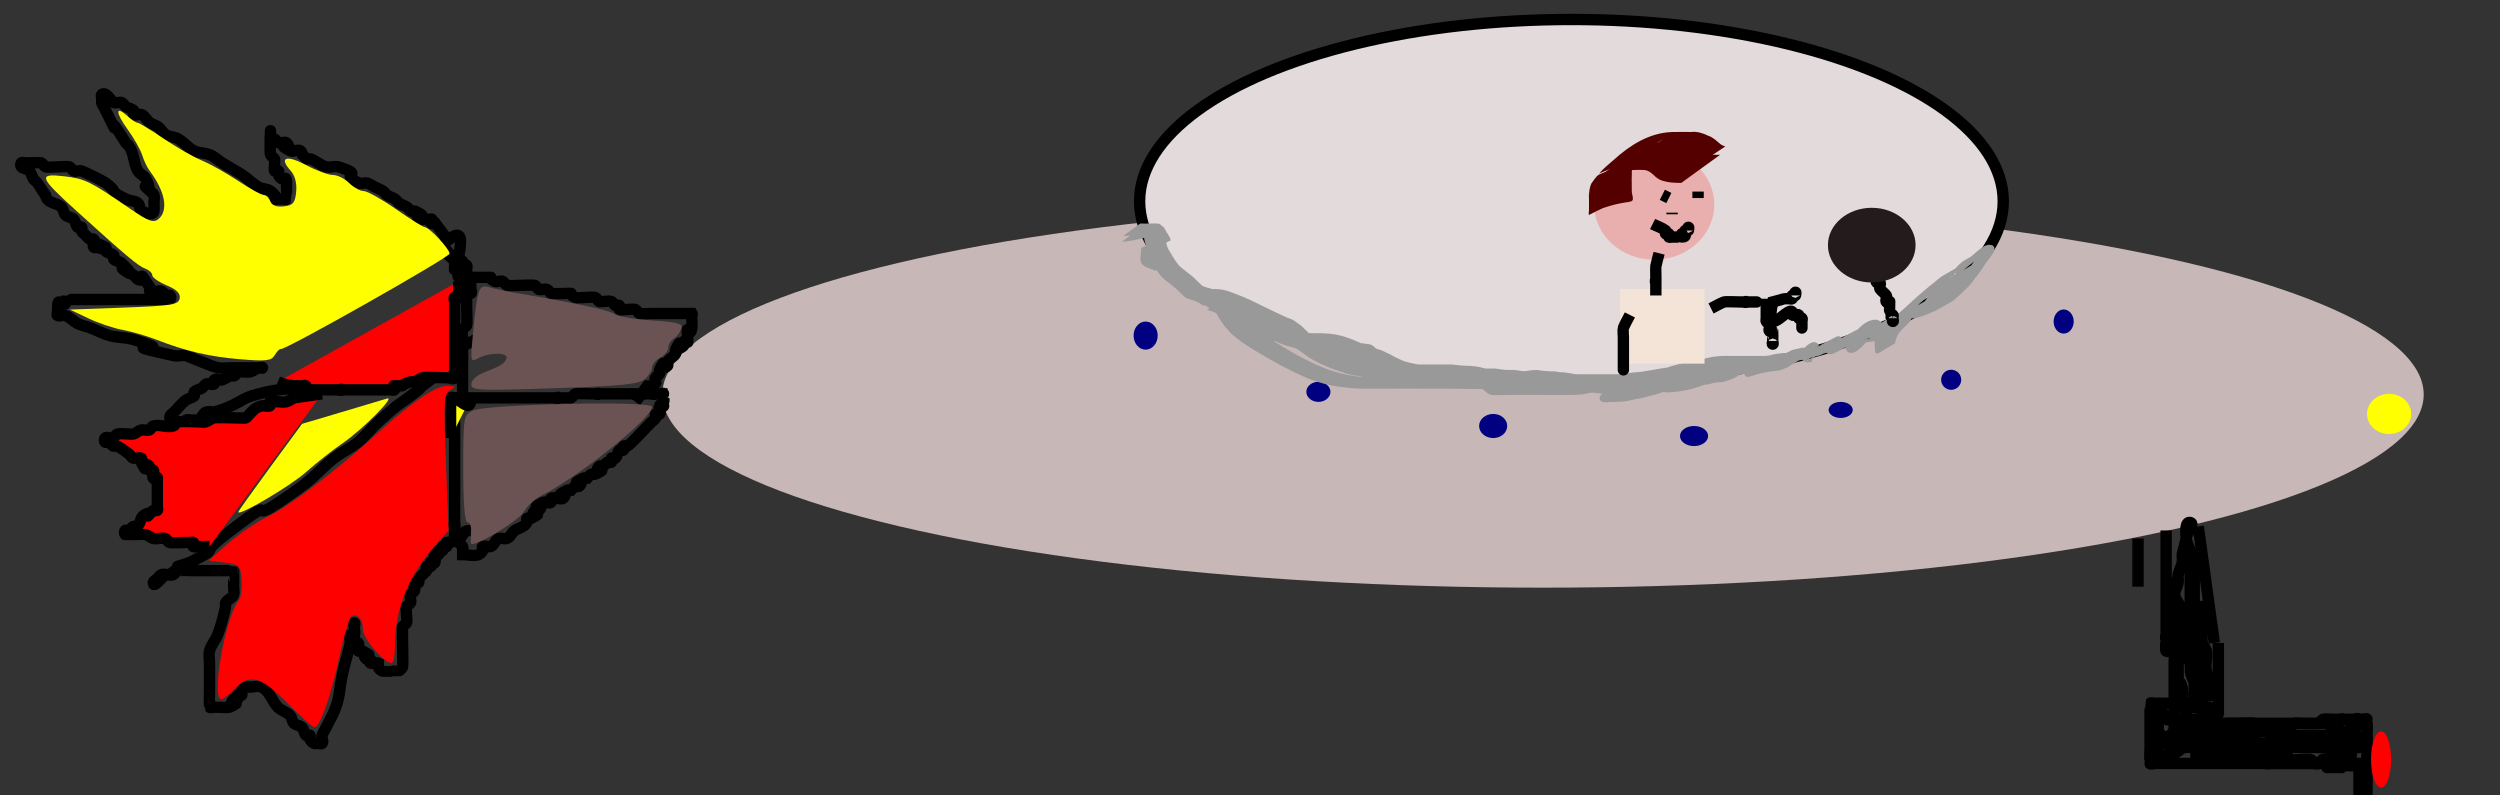 <?xml version="1.0" encoding="UTF-8" standalone="no"?>
<!-- Created with Inkscape (http://www.inkscape.org/) -->

<svg
   xmlns:osb="http://www.openswatchbook.org/uri/2009/osb"
   xmlns:dc="http://purl.org/dc/elements/1.1/"
   xmlns:cc="http://creativecommons.org/ns#"
   xmlns:rdf="http://www.w3.org/1999/02/22-rdf-syntax-ns#"
   xmlns:svg="http://www.w3.org/2000/svg"
   xmlns="http://www.w3.org/2000/svg"
   xmlns:sodipodi="http://sodipodi.sourceforge.net/DTD/sodipodi-0.dtd"
   xmlns:inkscape="http://www.inkscape.org/namespaces/inkscape"
   width="220"
   height="70"
   viewBox="0 0 220 70"
   id="svg2"
   version="1.1"
   inkscape:version="0.91 r13725"
   sodipodi:docname="kosmolet2.svg">
  <rect x="0" y="0" width="220" height="70" fill="#333333" stroke="none"/>
  <defs
     id="defs4">
    <linearGradient
       id="linearGradient5709"
       osb:paint="solid">
      <stop
         style="stop-color:#000000;stop-opacity:1;"
         offset="0"
         id="stop5711" />
    </linearGradient>
  </defs>
  <sodipodi:namedview
     id="base"
     pagecolor="#ffffff"
     bordercolor="#666666"
     borderopacity="1.0"
     inkscape:pageopacity="0.0"
     inkscape:pageshadow="2"
     inkscape:zoom="4.08"
     inkscape:cx="104.56042"
     inkscape:cy="39.659976"
     inkscape:document-units="px"
     inkscape:current-layer="layer1"
     showgrid="false"
     units="px"
     inkscape:window-width="1366"
     inkscape:window-height="706"
     inkscape:window-x="-8"
     inkscape:window-y="-8"
     inkscape:window-maximized="1" />
  <g
     inkscape:label="Layer 1"
     inkscape:groupmode="layer"
     id="layer1"
     transform="translate(0,-982.362)">
    <ellipse
       style="fill:#c8b7b7;fill-opacity:1;stroke:none;stroke-opacity:0.989"
       id="path4136"
       cx="135.786"
       cy="1017.077"
       rx="77.5"
       ry="17" />
    <path
       style="fill:#ffff00;fill-opacity:1;stroke:none;stroke-opacity:0.989"
       d=""
       id="path4146"
       inkscape:connector-curvature="0"
       transform="translate(0,802.362)" />
    <ellipse
       style="fill:#e3dbdb;fill-opacity:1;stroke:#000000;stroke-opacity:1"
       id="path4148"
       cx="138.286"
       cy="1000.077"
       rx="38"
       ry="16" />
    <path
       style="fill:none;fill-rule:evenodd;stroke:#000000;stroke-width:1px;stroke-linecap:butt;stroke-linejoin:miter;stroke-opacity:1"
       d="m 40.005,1017.374 c 2.91,0 4.728,0 8.132,0 0.236,0 0.471,0 0.707,0 0.118,0 0.354,-0.118 0.354,0 0,0.118 -0.471,0 -0.354,0 0.236,0 0.471,0 0.707,0 0.118,0 0.236,0 0.354,0 0.118,0 0.248,0.053 0.354,0 0.149,-0.075 0.204,-0.279 0.354,-0.354 0.093,-0.047 1.229,0 1.414,0 0.118,0 0.236,0 0.354,0 0.118,0 0.354,-0.118 0.354,0 0,0.118 -0.471,0 -0.354,0 0.236,0 0.471,0 0.707,0 0.943,0 1.886,0 2.828,0 0.118,0 0.236,0 0.354,0 0.118,0 0.354,-0.118 0.354,0 0,0.118 -0.471,0 -0.354,0 0.354,0 0.707,0 1.061,0 0.118,0 0.354,-0.118 0.354,0 0,0.118 -0.471,0 -0.354,0 0.236,0 0.471,0 0.707,0 0.118,0 0.354,-0.118 0.354,0 0,0.118 -0.471,0 -0.354,0 0.236,0 0.471,0 0.707,0"
       id="path4158"
       inkscape:connector-curvature="0" />
    <path
       style="fill:none;fill-rule:evenodd;stroke:#000000;stroke-width:1px;stroke-linecap:butt;stroke-linejoin:miter;stroke-opacity:1"
       d="m 40.005,1018.789 c 0,0.589 0,1.179 0,1.768 0,2.462 0,3.257 0,6.01 0,0.471 0,0.943 0,1.414 0,0.118 0,0.236 0,0.354 0,0.118 0.118,0.353 0,0.353 -0.118,0 0,-0.471 0,-0.353 0,0.353 0,0.707 0,1.061 0,0.118 -0.083,0.27 0,0.354 0.083,0.083 0.27,-0.083 0.354,0 0.083,0.083 -0.053,0.248 0,0.353 0.075,0.149 0.279,0.204 0.354,0.354 0.053,0.105 0,0.236 0,0.353 0,0.118 0,0.236 0,0.354 0.609,0 1.424,0.333 1.768,-0.354 0.053,-0.105 -0.105,-0.301 0,-0.353 0.211,-0.105 0.483,0.075 0.707,0 0.316,-0.105 0.391,-0.602 0.707,-0.707 0.224,-0.075 0.483,0.074 0.707,0 0.316,-0.105 0.43,-0.522 0.707,-0.707 0.323,-0.215 0.858,-0.302 1.061,-0.707 0.053,-0.105 -0.083,-0.27 0,-0.354 0.083,-0.083 0.248,0.053 0.354,0 1.471,-0.736 -0.378,0.024 0.354,-0.707 0.083,-0.083 0.27,0.083 0.354,0 0.732,-0.732 -1.118,0.029 0.354,-0.707 0.211,-0.105 0.54,0.167 0.707,0 0.083,-0.083 -0.083,-0.27 0,-0.354 0.177,-0.177 0.884,0.177 1.061,0 0.732,-0.732 -1.118,0.029 0.354,-0.707 0.105,-0.053 0.236,0 0.354,0 0.118,-0.118 0.204,-0.279 0.354,-0.353 0.105,-0.053 0.27,0.083 0.354,0 0.732,-0.732 -1.118,0.029 0.354,-0.707 0.105,-0.053 0.236,0 0.354,0 0.118,-0.118 0.204,-0.279 0.354,-0.354 0.105,-0.053 0.248,0.053 0.354,0 1.471,-0.736 -0.378,0.024 0.354,-0.707 0.083,-0.083 0.248,0.053 0.354,0 0.149,-0.075 0.204,-0.279 0.354,-0.353 0.105,-0.053 0.27,0.083 0.354,0 0.083,-0.083 -0.083,-0.27 0,-0.354 0.083,-0.083 0.27,0.083 0.354,0 0.186,-0.186 0.167,-0.521 0.354,-0.707 0.083,-0.083 0.27,0.083 0.354,0 0.083,-0.083 -0.083,-0.27 0,-0.354 0.083,-0.083 0.248,0.053 0.354,0 0.225,-0.113 1.49,-1.49 1.768,-1.768 0.118,-0.118 0.236,-0.236 0.354,-0.354 0.118,-0.118 0.279,-0.204 0.354,-0.353 0.053,-0.105 -0.083,-0.27 0,-0.354 0.083,-0.083 0.27,0.083 0.354,0 0.083,-0.083 -0.118,-0.353 0,-0.353 0.118,0 0,0.471 0,0.353 0,-0.236 -0.105,-0.496 0,-0.707 0.053,-0.105 0.354,-0.118 0.354,0 0,0.118 -0.354,0.118 -0.354,0 0,-0.167 0.279,-0.204 0.354,-0.353 0.053,-0.105 0,-0.236 0,-0.354"
       id="path4160"
       inkscape:connector-curvature="0" />
    <path
       style="fill:none;fill-rule:evenodd;stroke:#000000;stroke-width:1px;stroke-linecap:butt;stroke-linejoin:miter;stroke-opacity:1"
       d="m 61.218,1009.95 c -1.296,0 -2.593,0 -3.889,0 -0.159,0 -0.953,0.054 -1.061,0 -0.149,-0.074 -0.204,-0.279 -0.354,-0.354 -0.192,-0.096 -1.317,0.097 -1.414,0 -0.083,-0.083 0.083,-0.27 0,-0.353 -0.083,-0.083 -0.248,0.053 -0.354,0 -0.149,-0.075 -0.195,-0.301 -0.354,-0.354 -0.224,-0.074 -0.471,0 -0.707,0 -0.118,0 -0.248,0.053 -0.354,0 -0.149,-0.074 -0.195,-0.301 -0.354,-0.353 -0.241,-0.08 -1.58,0.094 -1.768,0 -0.874,-0.437 0.122,-0.354 -0.707,-0.354 -0.185,0 -1.321,0.047 -1.414,0 -0.149,-0.075 -0.195,-0.301 -0.354,-0.354 -0.224,-0.074 -0.483,0.075 -0.707,0 -0.158,-0.053 -0.204,-0.279 -0.354,-0.353 -0.093,-0.047 -1.229,0 -1.414,0 -0.159,0 -0.953,0.054 -1.061,0 -0.149,-0.075 -0.204,-0.279 -0.354,-0.354 -0.211,-0.105 -0.496,0.105 -0.707,0 -0.874,-0.437 0.122,-0.353 -0.707,-0.353 -0.471,0 -0.943,0 -1.414,0 -0.118,0 -0.354,0.118 -0.354,0 0,-0.118 0.354,-0.118 0.354,0 0,0.167 -0.279,0.204 -0.354,0.353 -0.053,0.105 0,0.236 0,0.354 0,0.118 0.118,0.353 0,0.353 -0.118,0 0,-0.471 0,-0.353 0,0.589 0,1.179 0,1.768 0,0.246 0.064,1.64 0,1.768 -0.075,0.149 -0.279,0.204 -0.354,0.354 -0.064,0.128 0,1.522 0,1.768 0,1.414 0,2.829 0,4.243"
       id="path4162"
       inkscape:connector-curvature="0" />
    <path
       style="fill:none;fill-rule:evenodd;stroke:#000000;stroke-width:1px;stroke-linecap:butt;stroke-linejoin:miter;stroke-opacity:1"
       d="m 55.915,1017.728 c 0.354,-0.471 0.707,-0.943 1.061,-1.414 0.118,0 0.248,0.053 0.354,0 0.782,-0.391 0.11,-0.219 0.354,-0.707 0.075,-0.149 0.279,-0.204 0.354,-0.353 0.053,-0.105 -0.053,-0.248 0,-0.354 0.736,-1.471 -0.024,0.378 0.707,-0.353 0.083,-0.083 -0.053,-0.248 0,-0.354 0.149,-0.298 0.558,-0.409 0.707,-0.707 0.053,-0.105 -0.053,-0.248 0,-0.354 0.736,-1.471 -0.024,0.378 0.707,-0.353 0.083,-0.083 -0.083,-0.27 0,-0.354 0.471,-0.471 0.354,0.589 0.354,-0.353 0,-0.118 0,-0.236 0,-0.354 0,-0.118 -0.118,-0.353 0,-0.353 0.118,0 -0.118,0.353 0,0.353 0.541,0 0.354,-1.129 0.354,-1.414 0,-0.118 -0.118,-0.353 0,-0.353 0.118,0 0,0.236 0,0.353"
       id="path4164"
       inkscape:connector-curvature="0" />
    <path
       style="fill:#ffff00;fill-rule:evenodd;stroke:#000000;stroke-width:1px;stroke-linecap:butt;stroke-linejoin:miter;stroke-opacity:1"
       d="m 41.419,1017.374 c 0.101,1.667 -1.351,-0.417 -1.768,0 -0.083,0.083 0,0.236 0,0.353 0,0.118 0,0.236 0,0.354 0,0.943 0,1.886 0,2.828"
       id="path4166"
       inkscape:connector-curvature="0" />
    <ellipse
       style="fill:#ffff00;fill-opacity:1;stroke:none;stroke-opacity:0.989"
       id="path4170"
       cx="210.241"
       cy="1018.789"
       rx="1.945"
       ry="1.768" />
    <path
       style="fill:none;fill-rule:evenodd;stroke:#000000;stroke-width:1px;stroke-linecap:butt;stroke-linejoin:miter;stroke-opacity:1"
       d="m 39.366,1003.421 c -0.354,-0.471 -0.707,-0.943 -1.061,-1.414 -0.118,0 -0.27,0.083 -0.354,0 -0.471,-0.471 0.589,-0.354 -0.354,-0.354 -0.118,0 -0.236,0 -0.354,0 -0.118,0 -0.27,0.083 -0.354,0 -0.732,-0.732 1.118,0.029 -0.354,-0.707 -0.105,-0.053 -0.248,0.053 -0.354,0 -0.149,-0.074 -0.215,-0.261 -0.354,-0.353 -0.219,-0.146 -0.488,-0.207 -0.707,-0.354 -0.139,-0.093 -0.215,-0.261 -0.354,-0.354 -0.219,-0.146 -0.488,-0.207 -0.707,-0.354 -0.139,-0.092 -0.215,-0.261 -0.354,-0.354 -0.219,-0.146 -0.471,-0.236 -0.707,-0.354 -0.236,-0.118 -0.451,-0.29 -0.707,-0.354 -0.229,-0.057 -0.496,0.105 -0.707,0 -1.931,-0.966 0.747,-0.576 -1.768,-1.414 -0.335,-0.112 -0.714,0.069 -1.061,0 -0.517,-0.103 -0.914,-0.54 -1.414,-0.707 -0.112,-0.037 -0.248,0.053 -0.354,0 -0.149,-0.074 -0.215,-0.261 -0.354,-0.354 -0.178,-0.779 -0.727,-0.187 -1.061,-0.354 -1.471,-0.736 0.378,0.024 -0.354,-0.707 -0.167,-0.167 -0.496,0.105 -0.707,0 -0.149,-0.074 -0.204,-0.279 -0.354,-0.354 -0.105,-0.053 -0.27,0.083 -0.354,0 -0.083,-0.083 0,-0.236 0,-0.354 0,-0.118 0,-0.471 0,-0.354 0,0.082 -0.063,1.995 0,2.121 0.075,0.149 0.279,0.204 0.354,0.354 0.07,0.14 -0.072,0.988 0,1.061 0.083,0.083 0.27,-0.083 0.354,0 0.083,0.083 -0.053,0.248 0,0.354 0.423,0.847 0.707,-0.223 0.707,0.707 0,0.13 0.014,1.4 0,1.414 -0.083,0.083 -0.236,0 -0.354,0 -1.655,0 0.163,0.211 -1.061,-0.707 -0.298,-0.224 -0.737,-0.169 -1.061,-0.354 -0.512,-0.292 -0.924,-0.734 -1.414,-1.061 -0.572,-0.381 -1.185,-0.696 -1.768,-1.061 -0.36,-0.225 -0.67,-0.54 -1.061,-0.707 -0.447,-0.191 -0.98,-0.136 -1.414,-0.354 -0.527,-0.264 -0.903,-0.768 -1.414,-1.061 -0.324,-0.185 -0.741,-0.162 -1.061,-0.354 -0.286,-0.171 -0.44,-0.507 -0.707,-0.707 -0.211,-0.158 -0.496,-0.195 -0.707,-0.354 -0.267,-0.2 -0.409,-0.558 -0.707,-0.707 -0.211,-0.105 -0.496,0.105 -0.707,0 -0.105,-0.053 0.083,-0.27 0,-0.354 -0.186,-0.186 -0.488,-0.207 -0.707,-0.354 -0.139,-0.092 -0.204,-0.279 -0.354,-0.354 -0.211,-0.105 -0.496,0.105 -0.707,0 -0.202,-0.101 -0.716,-1.051 -1.061,-0.707 -0.083,0.083 0,0.236 0,0.354 0,0.617 -0.053,0.248 0.354,1.061 1.792,3.583 -0.527,-0.843 1.768,2.828 0.791,0.629 0.599,1.705 1.061,2.475 0.171,0.286 0.558,0.409 0.707,0.707 0.874,1.748 -0.785,-0.077 0.354,1.061 0.118,0.118 0.301,0.195 0.354,0.354 0.075,0.224 0,0.471 0,0.707 0,0.602 0.233,1.354 -1.061,0.707 -0.236,-0.118 -0.143,-0.549 -0.354,-0.707 -0.298,-0.224 -0.727,-0.187 -1.061,-0.354 -1.73,-0.865 -0.452,-0.428 -1.768,-1.414 -0.23,-0.172 -1.836,-0.966 -2.121,-1.061 -0.224,-0.074 -0.496,0.105 -0.707,0 -0.149,-0.074 -0.204,-0.279 -0.354,-0.354 -0.215,-0.107 -1.907,0.107 -2.121,0 -0.149,-0.074 -0.204,-0.279 -0.354,-0.354 -0.093,-0.046 -1.229,0 -1.414,0 -0.118,0 -0.27,-0.083 -0.354,0 -0.083,0.083 -0.083,0.27 0,0.354 0.186,0.186 0.521,0.167 0.707,0.354 0.186,0.186 0.207,0.488 0.354,0.707 0.092,0.139 0.254,0.22 0.354,0.354 0.255,0.34 0.442,0.729 0.707,1.061 0.149,0.785 0.998,0.644 1.414,1.061 0.186,0.186 0.167,0.521 0.354,0.707 0.186,0.186 0.521,0.167 0.707,0.353 0.186,0.186 0.167,0.521 0.354,0.707 0.083,0.083 0.27,-0.083 0.354,0 0.083,0.083 -0.053,0.248 0,0.353 0.075,0.149 0.236,0.236 0.354,0.354 0.118,0.118 0.204,0.279 0.354,0.353 0.105,0.053 0.27,-0.083 0.354,0 0.167,0.167 -0.167,0.54 0,0.707 0.167,0.167 0.707,-0.236 0.707,0 0,0.501 -1.65,-1.002 0.354,0 0.105,0.053 -0.083,0.27 0,0.354 0.186,0.186 0.521,0.167 0.707,0.353 0.083,0.083 -0.083,0.27 0,0.354 0.186,0.186 0.521,0.167 0.707,0.353 2.357,2.357 -1.768,-0.825 1.061,1.061 0.139,0.093 0.204,0.279 0.354,0.354 0.891,0.445 -0.306,-1.343 1.061,0.707 0.065,0.098 -0.105,0.301 0,0.353 0.316,0.158 0.744,-0.158 1.061,0 0.149,0.074 0.204,0.279 0.354,0.354 0.105,0.053 0.27,-0.083 0.354,0 0.083,0.083 0.083,0.27 0,0.353 -0.014,0.014 -1.284,0 -1.414,0 -2.239,0 -4.478,0 -6.718,0 -0.086,0 -1.049,-0.011 -1.061,0 -0.083,0.083 0.083,0.27 0,0.354 -0.349,0.349 -0.707,-0.725 -0.707,0.353 0,0.118 0,0.236 0,0.354 0,0.118 -0.105,0.301 0,0.353 0.211,0.105 0.488,-0.088 0.707,0 0.395,0.158 0.681,0.517 1.061,0.707 0.333,0.167 0.712,0.223 1.061,0.354 0.594,0.223 1.155,0.54 1.768,0.707 0.692,0.189 1.435,0.148 2.121,0.354 4.784,1.435 -2.908,-0.018 3.536,1.414 0.345,0.077 0.718,-0.086 1.061,0 0.256,0.064 2.257,0.965 2.828,1.061 0.349,0.058 0.707,0 1.061,0 0.707,0 1.414,0 2.121,0 0.118,0 0.236,0 0.354,0 0.118,0 0.354,-0.118 0.354,0 0,0.118 -0.242,-0.037 -0.354,0 -0.25,0.083 -0.451,0.29 -0.707,0.354 -0.229,0.057 -0.471,0 -0.707,0 -0.118,0 -0.248,-0.053 -0.354,0 -0.149,0.074 -0.204,0.279 -0.354,0.353 -0.105,0.053 -0.242,-0.037 -0.354,0 -0.25,0.083 -0.457,0.27 -0.707,0.354 -0.224,0.075 -0.54,-0.167 -0.707,0 -0.083,0.083 0.083,0.27 0,0.353 -0.167,0.167 -0.496,-0.105 -0.707,0 -0.149,0.074 -0.215,0.261 -0.354,0.354 -0.219,0.146 -0.521,0.167 -0.707,0.354 -0.083,0.083 0.083,0.27 0,0.353 -0.186,0.186 -0.488,0.207 -0.707,0.354 -0.305,0.203 -0.785,0.784 -1.061,1.061 -0.118,0.118 -0.279,0.204 -0.354,0.354 -0.053,0.105 0,0.236 0,0.353 0,0.118 -0.083,0.27 0,0.354 0.05,0.05 0.988,0.036 1.061,0 0.149,-0.074 0.204,-0.279 0.354,-0.354 0.211,-0.105 0.483,0.074 0.707,0 0.64,0.213 0.658,-0.573 1.061,-0.707 0.224,-0.074 0.471,0 0.707,0 0.354,-0.118 0.718,-0.207 1.061,-0.353 1.871,-0.802 1.211,-0.878 3.536,-1.414 1.624,-0.375 3.339,-0.278 4.95,-0.707 0.973,-0.259 1.862,-0.776 2.828,-1.061 1.042,-0.307 2.128,-0.444 3.182,-0.707 0.832,-0.208 1.636,-0.527 2.475,-0.707 0.815,-0.175 1.666,-0.151 2.475,-0.354 0.805,-0.201 1.701,-0.674 2.475,-1.061 0.236,-0.118 0.451,-0.29 0.707,-0.354 0.229,-0.057 0.483,0.074 0.707,0 0.437,-0.146 0.354,-0.393 0.354,-0.707"
       id="path4172"
       inkscape:connector-curvature="0" />
    <path
       style="fill:none;fill-rule:evenodd;stroke:#000000;stroke-width:1px;stroke-linecap:butt;stroke-linejoin:miter;stroke-opacity:1"
       d="m 38.591,1015.253 c -0.471,0.353 -0.954,0.693 -1.414,1.061 -0.13,0.104 -0.223,0.249 -0.354,0.354 -1.992,1.593 -1.209,0.714 -3.536,2.828 -0.617,0.561 -1.123,1.24 -1.768,1.768 -0.658,0.538 -1.453,0.889 -2.121,1.414 -0.985,0.774 -1.813,1.741 -2.828,2.475 -6.488,4.686 -0.667,-0.411 -6.718,4.243 -2.686,2.066 -0.033,0.9 -3.182,2.475 -2.462,0.821 0.173,-0.234 -1.768,1.061 -0.098,0.065 -0.236,0 -0.354,0 -0.118,0.118 -0.236,0.236 -0.354,0.354 -0.266,0.266 -0.707,0.782 -0.707,0.354 0,-0.167 0.236,-0.236 0.354,-0.354 0.118,-0.118 0.204,-0.279 0.354,-0.354 0.283,-0.141 0.778,0.141 1.061,0 0.149,-0.074 0.204,-0.279 0.354,-0.353 0.079,-0.04 1.33,0 1.414,0 0.825,0 1.65,0 2.475,0 0.086,0 1.049,-0.011 1.061,0 0.014,0.014 0,1.284 0,1.414 0,0.236 0.075,0.483 0,0.707 -0.105,0.316 -0.558,0.409 -0.707,0.707 -0.053,0.105 0.023,0.238 0,0.354 -0.095,0.476 -0.22,0.947 -0.354,1.414 -0.102,0.358 -0.215,0.715 -0.354,1.061 -0.196,0.489 -0.579,0.903 -0.707,1.414 -0.086,0.343 0,0.707 0,1.061 0,0.707 0,1.414 0,2.121 0,0.278 -0.028,1.739 0,1.768 0.083,0.083 0.236,0 0.354,0 0.118,0 0.236,0 0.354,0 0.159,0 0.953,0.054 1.061,0 1.471,-0.736 -0.378,0.024 0.354,-0.707 0.083,-0.083 0.27,0.083 0.354,0 0.083,-0.083 -0.083,-0.27 0,-0.354 0.083,-0.083 0.27,0.083 0.354,0 0.083,-0.083 -0.053,-0.248 0,-0.353 0.075,-0.149 0.204,-0.279 0.354,-0.354 0.105,-0.053 0.236,0 0.354,0 0.354,0 0.744,-0.158 1.061,0 0.7,0.35 0.915,1.268 1.414,1.768 0.3,0.3 0.76,0.407 1.061,0.707 0.186,0.186 0.167,0.521 0.354,0.707 0.186,0.186 0.521,0.167 0.707,0.354 0.186,0.186 0.167,0.521 0.354,0.707 0.083,0.083 0.27,-0.083 0.354,0 0.083,0.083 -0.053,0.248 0,0.353 0.075,0.149 0.204,0.279 0.354,0.354 0.105,0.053 0.236,0 0.354,0 0.118,0 0.27,0.083 0.354,0 0.167,-0.167 -0.075,-0.483 0,-0.707 0.083,-0.25 0.236,-0.471 0.354,-0.707 0.236,-0.471 0.499,-0.93 0.707,-1.414 0.516,-1.204 0.416,-1.725 0.707,-3.182 0.095,-0.476 0.236,-0.943 0.354,-1.414 0.118,-0.471 0.274,-0.935 0.354,-1.414 0.039,-0.232 -0.105,-0.496 0,-0.707 0.053,-0.105 0.301,0.105 0.354,0 0.105,-0.211 0,-0.471 0,-0.707 0,-0.118 -0.118,-0.353 0,-0.353 0.118,0 0,0.236 0,0.353 0,0.13 -0.014,1.4 0,1.414 0.083,0.083 0.27,-0.083 0.354,0 0.167,0.167 -0.167,0.54 0,0.707 0.083,0.083 0.248,-0.053 0.354,0 1.471,0.736 -0.378,-0.024 0.354,0.707 0.083,0.083 0.27,-0.083 0.354,0 0.083,0.083 -0.105,0.301 0,0.353 0.211,0.105 0.496,-0.105 0.707,0 0,0.366 -0.083,0.489 0.354,0.707 0.03,0.015 1.384,0.015 1.414,0 0.149,-0.074 0.279,-0.204 0.354,-0.353 0.06,-0.12 0,-2.059 0,-2.475 0,-0.236 0,-0.471 0,-0.707 0,-0.118 -0.053,-0.248 0,-0.354 0.075,-0.149 0.279,-0.204 0.354,-0.353 0.111,-0.222 -0.111,-1.192 0,-1.414 0.075,-0.149 0.279,-0.204 0.354,-0.354 0.095,-0.19 -0.095,-0.517 0,-0.707 0.075,-0.149 0.279,-0.204 0.354,-0.353 0.105,-0.211 -0.167,-0.54 0,-0.707 0.083,-0.083 0.27,0.083 0.354,0 0.083,-0.083 -0.053,-0.248 0,-0.353 0.045,-0.09 0.662,-0.617 0.707,-0.707 0.053,-0.105 -0.083,-0.27 0,-0.354 0.083,-0.083 0.27,0.083 0.354,0 0,-0.943 -0.118,0.118 0.354,-0.353 0.083,-0.083 -0.118,-0.354 0,-0.354 0.118,0 0,0.471 0,0.354 0,-0.236 -0.105,-0.496 0,-0.707 0.053,-0.105 0.27,0.083 0.354,0 0.083,-0.083 -0.083,-0.27 0,-0.354 0.083,-0.083 0.27,0.083 0.354,0 0.083,-0.083 -0.083,-0.27 0,-0.353 0.083,-0.083 0.27,0.083 0.354,0 0.083,-0.083 -0.083,-0.27 0,-0.354 0.083,-0.083 0.248,0.053 0.354,0 0.149,-0.074 0.204,-0.279 0.354,-0.353 0.105,-0.053 0.248,0.053 0.354,0 0.589,-0.295 0.16,-0.707 1.061,-0.707"
       id="path4174"
       inkscape:connector-curvature="0" />
    <path
       style="fill:#ff0000;fill-rule:evenodd;stroke:#000000;stroke-width:1px;stroke-linecap:butt;stroke-linejoin:miter;stroke-opacity:1"
       d="m 28.338,1017.021 c -0.825,0.118 -1.65,0.236 -2.475,0.354 -0.236,0.118 -0.451,0.29 -0.707,0.354 -0.262,0.066 -1.306,-0.109 -1.414,0 -0.083,0.083 0.105,0.301 0,0.353 -0.211,0.105 -0.478,-0.057 -0.707,0 -0.571,0.143 -0.701,0.348 -1.061,0.707 -0.118,0.118 -0.204,0.279 -0.354,0.354 -0.105,0.053 -0.236,0 -0.354,0 -0.118,0 -0.236,0 -0.354,0 -0.343,0 -1.911,-0.07 -2.121,0 -0.25,0.083 -0.457,0.27 -0.707,0.353 -0.112,0.037 -0.236,0 -0.354,0 -0.507,0 -1.749,-0.093 -2.121,0 -0.162,0.04 -0.195,0.301 -0.354,0.354 -0.53,0.177 -1.237,-0.177 -1.768,0 -0.158,0.053 -0.195,0.301 -0.354,0.353 -0.224,0.074 -0.478,-0.057 -0.707,0 -0.256,0.064 -0.451,0.29 -0.707,0.354 -0.172,0.043 -1.227,-0.094 -1.414,0 -0.149,0.074 -0.204,0.279 -0.354,0.353 -0.211,0.105 -0.54,-0.167 -0.707,0 -0.083,0.083 -0.083,0.27 0,0.354 0.083,0.083 0.248,-0.053 0.354,0 0.149,0.074 0.204,0.279 0.354,0.353 0.105,0.053 0.248,-0.053 0.354,0 0.38,0.19 0.721,0.452 1.061,0.707 0.133,0.1 0.195,0.301 0.354,0.354 0.224,0.075 0.496,-0.105 0.707,0 0.105,0.053 -0.053,0.248 0,0.354 0.736,1.471 -0.024,-0.378 0.707,0.353 0.083,0.083 -0.083,0.27 0,0.354 0.083,0.083 0.27,-0.083 0.354,0 0.167,0.167 -0.167,0.54 0,0.707 0.471,0.471 0.354,-0.589 0.354,0.353 0,0.707 0,1.414 0,2.121 0,0.118 0.083,0.27 0,0.354 -0.083,0.083 -0.248,-0.053 -0.354,0 -1.173,1.173 0.333,-0.167 -0.707,0.353 -0.541,0.271 -0.276,0.63 -0.707,1.061 -0.083,0.083 -0.248,-0.053 -0.354,0 -0.149,0.074 -0.204,0.279 -0.354,0.354 -0.105,0.053 -0.27,-0.083 -0.354,0 -0.083,0.083 -0.083,0.27 0,0.353 0.022,0.022 1.704,-0.016 1.768,0 0.256,0.064 0.457,0.27 0.707,0.354 0.243,0.081 0.852,-0.104 1.061,0 0.149,0.074 0.204,0.279 0.354,0.353 0.093,0.046 1.229,0 1.414,0 0.118,0 0.236,0 0.354,0 0.118,0 0.27,-0.083 0.354,0 0.083,0.083 -0.083,0.27 0,0.354 0.083,0.083 0.236,0 0.354,0 0.118,0 0.471,0 0.354,0 -0.236,0 -0.943,0 -0.707,0 0.471,0 0.943,0 1.414,0"
       id="path4176"
       inkscape:connector-curvature="0" />
    <ellipse
       style="fill:#000080;fill-opacity:1;stroke:none;stroke-opacity:0.989"
       id="path4196"
       cx="100.816"
       cy="1011.894"
       rx="1.061"
       ry="1.237" />
    <ellipse
       style="fill:#000080;fill-opacity:1;stroke:none;stroke-opacity:0.989"
       id="path4198"
       cx="116.019"
       cy="1016.844"
       rx="1.061"
       ry="0.884" />
    <ellipse
       style="fill:#000080;fill-opacity:1;stroke:none;stroke-opacity:0.989"
       id="path4200"
       cx="131.399"
       cy="1019.849"
       rx="1.237"
       ry="1.061" />
    <ellipse
       style="fill:#000080;fill-opacity:1;stroke:none;stroke-opacity:0.989"
       id="path4202"
       cx="149.076"
       cy="1020.733"
       rx="1.237"
       ry="0.884" />
    <ellipse
       style="fill:#000080;fill-opacity:1;stroke:none;stroke-opacity:0.989"
       id="path4204"
       cx="161.981"
       cy="1018.435"
       rx="1.061"
       ry="0.707" />
    <circle
       style="fill:#000080;fill-opacity:1;stroke:none;stroke-opacity:0.989"
       id="path4206"
       cx="171.704"
       cy="1015.783"
       r="0.884" />
    <ellipse
       style="fill:#000080;fill-opacity:1;stroke:none;stroke-opacity:0.989"
       id="path4208"
       cx="181.603"
       cy="1010.657"
       rx="0.884"
       ry="1.061" />
    <path
       style="fill:none;fill-rule:evenodd;stroke:#000000;stroke-width:1px;stroke-linecap:butt;stroke-linejoin:miter;stroke-opacity:1"
       d="m 193.447,1028.688 1.414,10.253"
       id="path4210"
       inkscape:connector-curvature="0" />
    <path
       style="fill:none;fill-rule:evenodd;stroke:#000000;stroke-width:1px;stroke-linecap:butt;stroke-linejoin:miter;stroke-opacity:1"
       d="m 188.144,1029.749 0,4.243"
       id="path4212"
       inkscape:connector-curvature="0" />
    <path
       style="fill:none;fill-rule:evenodd;stroke:#000000;stroke-width:1px;stroke-linecap:butt;stroke-linejoin:miter;stroke-opacity:1"
       d="m 190.619,1029.042 c 0,0.707 0,1.414 0,2.121 0,1.165 0,2.339 0,4.243 0,0.825 0,1.65 0,2.475 0,0.118 0,0.236 0,0.353 0,0.118 0.118,0.354 0,0.354 -0.118,0 0,-0.471 0,-0.354 0,0.236 0,0.471 0,0.707 0,0.118 0.118,0.353 0,0.353 -0.118,0 0,-0.471 0,-0.353 0,0.236 -0.105,0.496 0,0.707 0.053,0.105 0.354,-0.118 0.354,0 0,0.118 -0.471,0 -0.354,0 0.236,0 0.496,-0.105 0.707,0 0.058,0.029 0,0.967 0,1.061 0,1.532 0,3.064 0,4.596"
       id="path4214"
       inkscape:connector-curvature="0" />
    <path
       style="fill:none;fill-rule:evenodd;stroke:#000000;stroke-width:1px;stroke-linecap:butt;stroke-linejoin:miter;stroke-opacity:1"
       d="m 195.215,1038.941 c 0,1.886 0,3.771 0,5.657 0,0.086 0.011,1.049 0,1.061 -0.083,0.083 -0.236,0 -0.354,0 -0.825,0 -1.65,0 -2.475,0 -0.236,0 -0.471,0 -0.707,0 -0.118,0 -0.354,0.118 -0.354,0 0,-0.118 0.236,0 0.354,0"
       id="path4216"
       inkscape:connector-curvature="0" />
    <path
       style="fill:none;fill-rule:evenodd;stroke:#000000;stroke-width:1px;stroke-linecap:butt;stroke-linejoin:miter;stroke-opacity:1"
       d="m 192.387,1029.749 c -0.118,0.471 -0.236,0.943 -0.354,1.414 0,0.236 0.046,0.476 0,0.707 -0.073,0.365 -0.28,0.695 -0.354,1.061 -0.046,0.231 0.046,0.476 0,0.707 -0.073,0.365 -0.292,0.693 -0.354,1.061 -0.097,0.581 0,1.179 0,1.768 0,0.471 0,0.943 0,1.414 0,0.118 0,0.236 0,0.353 0,0.118 0.118,0.354 0,0.354 -0.118,0 0,-0.236 0,-0.354 0,-0.707 0,-1.414 0,-2.121 0,-0.707 0,-1.414 0,-2.121 0,-0.118 -0.118,-0.353 0,-0.353 0.118,0 0,0.236 0,0.353 0,0.118 0,0.236 0,0.354 0,0.856 0.525,1.038 0.707,1.768 0.087,0.347 -0.102,1.917 0,2.121 0.074,0.149 0.279,0.204 0.354,0.354 0.105,0.211 -0.167,0.54 0,0.707 0.083,0.083 0.27,0.083 0.354,0 0.044,-0.044 0,-1.192 0,-1.414 0,-1.414 0,-2.828 0,-4.243 0,-0.707 0,-1.414 0,-2.121 0,-0.118 -0.118,-0.353 0,-0.353 0.118,0 0,0.236 0,0.353 0,0.471 0,0.943 0,1.414 0,1.061 0,2.121 0,3.182 0,0.32 -0.066,2.919 0,3.182 0.04,0.162 0.279,0.204 0.354,0.354 0.053,0.105 0,0.236 0,0.353 0,0.118 0,0.236 0,0.354 0,0.118 0.118,0.353 0,0.353 -0.118,0 0,-0.236 0,-0.353 0,-0.354 0,-0.707 0,-1.061 0,-1.65 0,-3.3 0,-4.95 0,-0.707 0,-1.414 0,-2.121 0,-0.236 0.074,-0.483 0,-0.707 -0.201,-0.602 -0.637,-1.137 -0.707,-1.768 -0.054,-0.483 -0.118,-1.532 0.354,-1.414 0.471,0.118 -0.354,0.928 -0.354,1.414 0,0.601 0.269,1.173 0.354,1.768 0.05,0.35 0,0.707 0,1.061 0,0.943 0,1.886 0,2.828 0,0.589 -0.073,1.183 0,1.768 0.046,0.37 0.28,0.695 0.354,1.061 0.046,0.231 -0.057,0.478 0,0.707 0.064,0.256 0.302,0.449 0.354,0.707 0.069,0.347 -0.086,0.718 0,1.061 0.04,0.162 0.279,0.204 0.354,0.354 0.053,0.105 0,0.236 0,0.353 0,0.236 -0.074,0.483 0,0.707 0.053,0.158 0.279,0.204 0.354,0.354 0.105,0.211 -0.167,0.54 0,0.707 0.083,0.083 0.27,-0.083 0.354,0 0.083,0.083 0,0.471 0,0.353 0,-0.236 -0.236,-0.707 0,-0.707 0.236,0 0,0.943 0,0.707 0,-3.697 0.211,0.136 -0.354,-2.121 -0.143,-0.572 0.116,-1.19 0,-1.768 -0.052,-0.258 -0.302,-0.449 -0.354,-0.707 -0.069,-0.347 0,-0.707 0,-1.061 0,-0.589 0,-1.179 0,-1.768 0,-0.118 0.083,-0.27 0,-0.353 -0.083,-0.083 -0.236,0 -0.354,0 -0.118,0 -0.27,-0.083 -0.354,0 -0.011,0.011 0,0.975 0,1.061 0,1.532 0,3.064 0,4.596 0,0.471 0,0.943 0,1.414 0,0.118 0,0.236 0,0.354 0,0.118 0.118,0.353 0,0.353 -0.118,0 0,-0.236 0,-0.353 0,-0.118 0,-0.236 0,-0.354 0,-1.792 0.105,0.422 -0.354,-1.414 -0.003,-0.012 0.002,-1.059 0,-1.061 -0.083,-0.083 -0.27,0.083 -0.354,0 -0.186,-0.186 -0.27,-0.457 -0.354,-0.707 -0.037,-0.112 0.083,-0.27 0,-0.354 -0.083,-0.083 -0.27,0.083 -0.354,0 -0.083,-0.083 -0.118,-0.354 0,-0.354 0.118,0 0,0.236 0,0.354 0,0.235 0,0.472 0,0.707 0,0.589 0,1.179 0,1.768 0,2.345 -0.167,-0.5 0.354,1.061 0.098,0.293 -0.112,1.543 0,1.768 0.074,0.149 0.279,0.204 0.354,0.354 0.07,0.14 -0.072,0.988 0,1.061 0.083,0.083 0.27,-0.083 0.354,0 0.083,0.083 -0.083,0.27 0,0.354 0.083,0.083 0.236,0 0.354,0 0.118,0 0.27,0.083 0.354,0 0.083,-0.083 -0.083,-0.27 0,-0.354 0.083,-0.083 0.27,0.083 0.354,0 0.083,-0.083 0,-0.236 0,-0.353 0,-0.118 0,-0.236 0,-0.354 0,-0.251 -0.046,-2.03 0,-2.121 0.074,-0.149 0.279,-0.204 0.354,-0.354 0.054,-0.108 0,-0.901 0,-1.061 0,-0.118 0.083,-0.27 0,-0.354 -0.083,-0.083 -0.354,0.118 -0.354,0 0,-0.118 0.471,0 0.354,0 -0.236,0 -0.496,-0.105 -0.707,0 -0.105,0.053 0,0.236 0,0.354 0,0.118 0,0.236 0,0.353 0,0.707 0,1.414 0,2.121 0,0.118 -0.083,0.27 0,0.354 0.083,0.083 0.27,-0.083 0.354,0 0.083,0.083 -0.083,0.27 0,0.354 0.083,0.083 0.236,0 0.354,0 0,0.118 -0.083,0.27 0,0.353 0.083,0.083 0.236,0 0.354,0 0.118,0 0.27,0.083 0.354,0 0.083,-0.083 0.053,-0.248 0,-0.353 -0.27,-0.539 -0.929,-0.354 -1.414,-0.354 -0.118,0 -0.27,0.083 -0.354,0 -0.083,-0.083 0,-0.236 0,-0.354 0,-0.118 0,-0.471 0,-0.353 0,0.236 0,0.943 0,0.707 0,-1.061 0,-2.121 0,-3.182"
       id="path4218"
       inkscape:connector-curvature="0" />
    <path
       style="fill:none;fill-rule:evenodd;stroke:#000000;stroke-width:1px;stroke-linecap:butt;stroke-linejoin:miter;stroke-opacity:1"
       d="m 195.922,1046.012 c 0.943,0 1.886,0 2.828,0 0.553,0 2.07,0 3.536,0 0.246,0 1.64,0.064 1.768,0 0.149,-0.074 0.204,-0.279 0.354,-0.353 0.108,-0.054 0.901,0 1.061,0 0.118,0 0.236,0 0.354,0 0.118,0 0.354,-0.118 0.354,0 0,0.118 -0.471,0 -0.354,0 0.707,0 1.414,0 2.121,0 0.118,0 0.354,-0.118 0.354,0 0,0.118 -0.354,-0.118 -0.354,0 0,0.167 0.279,0.204 0.354,0.353 0.054,0.108 0,0.901 0,1.061 0,0.943 0,1.886 0,2.828 0,1.657 0,2.632 0,3.535 0,0.354 0,0.707 0,1.061 0,0.118 0.118,0.354 0,0.354 -0.08,0 0.085,-1.33 0,-1.414 -0.083,-0.083 -0.27,0.083 -0.354,0 -0.177,-0.177 0.177,-0.884 0,-1.061 -0.083,-0.083 -0.27,0.083 -0.354,0 -0.011,-0.011 0,-0.975 0,-1.061 0,-0.353 0,-0.707 0,-1.061 0,-0.118 -0.118,-0.354 0,-0.354 0.118,0 0,0.471 0,0.354 0,-0.236 0.105,-0.496 0,-0.707 -0.018,-0.036 -1.027,0 -1.414,0 -2.121,0 -4.243,0 -6.364,0 -2.711,0 -5.421,0 -8.132,0 -0.707,0 -1.414,0 -2.121,0 -0.118,0 -0.354,0.118 -0.354,0 0,-0.118 0.354,0.118 0.354,0 0,-0.167 -0.279,-0.204 -0.354,-0.354 -0.054,-0.108 0,-0.901 0,-1.061 0,-0.825 0,-1.65 0,-2.475 0,-0.13 -0.014,-1.4 0,-1.414 0.083,-0.083 0.236,0 0.354,0 0.118,0 0.236,0 0.354,0 0.825,0 1.65,0 2.475,0 0.118,0 0.27,-0.083 0.354,0 0.471,0.471 -0.589,0.353 0.354,0.353"
       id="path4220"
       inkscape:connector-curvature="0" />
    <path
       style="fill:none;fill-rule:evenodd;stroke:#000000;stroke-width:1px;stroke-linecap:butt;stroke-linejoin:miter;stroke-opacity:1"
       d="m 191.326,1046.012 c 1.886,0 3.771,0 5.657,0 0.299,0 1.224,-0.063 1.414,0 0.316,0.105 0.409,0.558 0.707,0.707 0.211,0.105 0.54,-0.167 0.707,0 0.083,0.083 -0.083,0.27 0,0.354 0.083,0.083 0.236,0 0.354,0 0.118,0 0.236,0 0.354,0 1.414,0 2.828,0 4.243,0 0.13,0 1.4,-0.014 1.414,0 0.083,0.083 -0.083,0.27 0,0.353 0.011,0.011 0.975,0 1.061,0 0.236,0 0.471,0 0.707,0 0.118,0 0.354,-0.118 0.354,0 0,0.118 -0.354,-0.118 -0.354,0 0,0.167 0.279,0.204 0.354,0.354 0.046,0.093 0,1.229 0,1.414 0,0.118 0.118,0.354 0,0.354 -0.52,0 0.819,-1.173 -0.354,0"
       id="path4222"
       inkscape:connector-curvature="0" />
    <path
       style="fill:none;fill-rule:evenodd;stroke:#000000;stroke-width:1px;stroke-linecap:butt;stroke-linejoin:miter;stroke-opacity:1"
       d="m 206.175,1047.78 c -3.569,0 -3.918,0 -8.132,0 -0.707,0 -1.414,0 -2.121,0 -0.118,0 -0.236,0 -0.354,0 -0.118,0 -0.248,-0.053 -0.354,0 -0.149,0.074 -0.204,0.279 -0.354,0.353 -0.105,0.053 -0.236,0 -0.354,0 -0.118,0 -0.236,0 -0.354,0 -0.589,0 -1.179,0 -1.768,0 -0.118,0 -0.236,0 -0.354,0 -0.118,0 -0.354,0.118 -0.354,0 0,-0.118 0.236,0 0.354,0 0.471,0 0.943,0 1.414,0 1.061,0 2.121,0 3.182,0 1.65,0 3.3,0 4.95,0 0.707,0 1.414,0 2.121,0 0.325,0 0.742,0.064 1.061,0 0.476,-0.095 0.943,-0.236 1.414,-0.353 z"
       id="path4224"
       inkscape:connector-curvature="0" />
    <path
       style="fill:none;fill-rule:evenodd;stroke:#000000;stroke-width:1px;stroke-linecap:butt;stroke-linejoin:miter;stroke-opacity:1"
       d="m 189.558,1044.245 c 0.432,1.063 0.354,2.082 0.354,3.182 0,0.235 0,0.472 0,0.707 0,0.118 0.118,0.354 0,0.354 -0.118,0 0,-0.471 0,-0.354 0,0.236 -0.105,0.496 0,0.707 0.053,0.105 0.236,0 0.354,0 0.118,0 0.236,0 0.354,0 0.118,0 0.236,0 0.354,0 0.118,0 0.27,0.083 0.354,0 0.083,-0.083 -0.083,-0.27 0,-0.353 0.083,-0.083 0.248,0.053 0.354,0 0.149,-0.074 0.204,-0.279 0.354,-0.354 0.105,-0.053 0.27,0.083 0.354,0 0.083,-0.083 -0.083,-0.27 0,-0.353 0.097,-0.097 1.222,0.096 1.414,0 0.149,-0.074 0.195,-0.301 0.354,-0.354 0.224,-0.075 0.483,0.074 0.707,0 0.158,-0.053 0.195,-0.301 0.354,-0.353 0.335,-0.112 0.707,0 1.061,0 0.118,0 0.236,0 0.354,0 0.118,0 0.354,-0.118 0.354,0 0,0.118 -0.236,0 -0.354,0 -0.354,0 -0.707,0 -1.061,0 -0.825,0 -1.65,0 -2.475,0 -0.118,0 -0.27,0.083 -0.354,0 -0.471,-0.471 0.589,-0.354 -0.354,-0.354 -0.118,0 -0.236,0 -0.354,0 -0.118,0 -0.27,0.083 -0.354,0 -0.083,-0.083 0.083,-0.27 0,-0.353 -0.083,-0.083 -0.471,0 -0.354,0 0.707,0 1.414,0 2.121,0 0.118,0 0.236,0 0.354,0 0.118,0 0.248,-0.053 0.354,0 0.149,0.074 0.204,0.279 0.354,0.353 0.283,0.141 0.778,-0.141 1.061,0 0.149,0.074 0.204,0.279 0.354,0.354 0.189,0.094 0.518,-0.094 0.707,0 0.149,0.075 0.204,0.279 0.354,0.353 0.222,0.111 1.192,-0.111 1.414,0 0.149,0.074 0.204,0.279 0.354,0.354 0.105,0.053 0.236,0 0.354,0 0.118,0 0.236,0 0.354,0 0.118,0 0.354,-0.118 0.354,0 0,0.118 -0.236,0 -0.354,0 -0.354,0 -0.707,0 -1.061,0 -2.004,0 -1.953,0 -3.889,0 -0.589,0 -1.179,0 -1.768,0 -0.236,0 -0.471,0 -0.707,0 -0.118,0 -0.354,0.118 -0.354,0 0,-0.118 0.354,0.118 0.354,0 0,-0.167 -0.279,-0.204 -0.354,-0.354 -0.07,-0.14 0.072,-0.988 0,-1.061 -0.083,-0.083 -0.27,-0.083 -0.354,0 -0.083,0.083 0.053,0.248 0,0.353 -0.046,0.092 -0.63,0.431 -0.354,0.707 0.014,0.014 1.284,0 1.414,0 0.825,0 1.65,0 2.475,0 0.118,0 0.27,-0.083 0.354,0 0.083,0.083 -0.083,0.27 0,0.354 0.097,0.097 1.222,-0.096 1.414,0 0.149,0.074 0.204,0.279 0.354,0.353 0.105,0.053 0.236,0 0.354,0 0.118,0.118 0.204,0.279 0.354,0.354 0.128,0.064 1.522,0 1.768,0 0.118,0 0.27,-0.083 0.354,0 0.083,0.083 -0.083,0.27 0,0.353 0.097,0.097 1.222,-0.096 1.414,0 0.149,0.074 0.204,0.279 0.354,0.354 0.223,0.112 1.545,-0.112 1.768,0 0.149,0.075 0.204,0.279 0.354,0.354 0.188,0.094 0.519,-0.094 0.707,0 0.874,0.437 -0.122,0.353 0.707,0.353 0.167,0 1.752,0.016 1.768,0 0.083,-0.083 0,-0.236 0,-0.353 0,-0.825 0,-1.65 0,-2.475 0,-0.118 0,-0.236 0,-0.354 0,-0.118 -0.118,-0.353 0,-0.353 0.118,0 0,0.236 0,0.353 0,0.118 0,0.236 0,0.354 0,0.167 0.016,1.752 0,1.768 -0.011,0.011 -0.975,0 -1.061,0 -0.118,0 -0.236,0 -0.354,0 -0.118,0 -0.354,0.118 -0.354,0 0,-0.118 0.236,0 0.354,0 0.13,0 1.4,0.014 1.414,0 0.177,-0.177 -0.177,-0.884 0,-1.061 0.083,-0.083 0.27,0.083 0.354,0 0.014,-0.014 0,-1.284 0,-1.414 0,-0.118 0,-0.236 0,-0.354 0,-0.118 -0.083,-0.27 0,-0.353 0.083,-0.083 0.27,-0.083 0.354,0 0.011,0.011 0,0.975 0,1.061 0,0.118 0.118,0.354 0,0.354 -0.118,0 0,-0.236 0,-0.354"
       id="path4226"
       inkscape:connector-curvature="0" />
    <path
       style="fill:none;fill-rule:evenodd;stroke:#000000;stroke-width:1px;stroke-linecap:butt;stroke-linejoin:miter;stroke-opacity:1"
       d="m 192.74,1048.841 c 3.094,0 2.844,0 5.303,0 0.118,0 0.236,0 0.354,0 0.118,0 0.248,-0.053 0.354,0 0.149,0.074 0.204,0.279 0.354,0.353 0.105,0.053 0.27,-0.083 0.354,0 0.083,0.083 -0.083,0.27 0,0.354 0.083,0.083 0.236,0 0.354,0 0.589,0 1.179,0 1.768,0 0.589,0 1.179,0 1.768,0 0.118,0 0.236,0 0.354,0 0.118,0 0.248,0.053 0.354,0 0.149,-0.074 0.195,-0.301 0.354,-0.354 0.224,-0.074 0.496,0.105 0.707,0 0.105,-0.053 -0.083,-0.27 0,-0.353 0.177,-0.177 0.884,0.177 1.061,0 0.167,-0.167 -0.167,-0.54 0,-0.707 0.085,-0.085 1.414,0.08 1.414,0 0,-0.167 -0.279,-0.204 -0.354,-0.353 -0.053,-0.105 0.083,-0.27 0,-0.354 -0.083,-0.083 -0.27,0.083 -0.354,0 -0.083,-0.083 -0.118,-0.353 0,-0.353 0.118,0 0,0.471 0,0.353 0,-0.236 0.105,-0.496 0,-0.707 -0.024,-0.048 -1.414,0.045 -1.414,0 0,-0.118 0.354,0.118 0.354,0 0,-0.736 -0.496,-0.142 -0.707,-0.353 -0.083,-0.083 0.083,-0.27 0,-0.354 -0.052,-0.052 -1.061,0.042 -1.061,0 0,-0.118 0.471,0 0.354,0 -0.589,0 -1.179,0 -1.768,0 -0.118,0 -0.236,0 -0.354,0 -0.118,0 -0.248,-0.053 -0.354,0 -0.149,0.075 -0.204,0.279 -0.354,0.354 -0.189,0.094 -0.518,-0.094 -0.707,0 -0.149,0.074 -0.195,0.301 -0.354,0.353 -0.13,0.043 -2.061,0 -2.121,0 -1.83,0 -3.336,0 -4.243,0 -0.159,0 -0.953,0.054 -1.061,0 -0.149,-0.074 -0.204,-0.279 -0.354,-0.353 -0.14,-0.07 -0.988,0.072 -1.061,0 -0.083,-0.083 0.083,-0.27 0,-0.354 -0.083,-0.083 -0.27,0.083 -0.354,0 -0.083,-0.083 0.083,-0.27 0,-0.353 -0.167,-0.167 -0.54,0.167 -0.707,0 -0.083,-0.083 0.083,-0.27 0,-0.354 -0.083,-0.083 -0.27,0.083 -0.354,0 -0.083,-0.083 0.083,-0.27 0,-0.353 -0.083,-0.083 -0.27,-0.083 -0.354,0 -0.083,0.083 0,0.236 0,0.353 0,0.118 0,0.236 0,0.354 0,0.13 -0.014,1.4 0,1.414 0.083,0.083 0.27,-0.083 0.354,0 0.083,0.083 -0.083,0.27 0,0.353 0.083,0.083 0.27,-0.083 0.354,0 0.083,0.083 -0.083,0.27 0,0.354 0.471,0.471 0.354,-0.589 0.354,0.353"
       id="path4228"
       inkscape:connector-curvature="0" />
    <ellipse
       style="fill:#ff0000;fill-opacity:1;stroke:none;stroke-opacity:1"
       id="path4230"
       cx="209.534"
       cy="1049.194"
       rx="0.884"
       ry="2.475" />
    <path
       style="fill:#ffff00;fill-opacity:1;stroke:none;stroke-opacity:1"
       d=""
       id="path4234"
       inkscape:connector-curvature="0"
       transform="translate(0,802.362)" />
    <path
       style="fill:#ffff00;fill-opacity:1;stroke:none;stroke-opacity:1"
       d="m 20.97,1027.422 c 0,-0.07 1.263,-1.845 2.806,-3.945 l 2.806,-3.817 3.469,-1.028 c 1.908,-0.565 3.708,-1.103 3.999,-1.196 0.827,-0.262 -2.115,2.704 -3.889,3.921 -0.875,0.601 -2.334,1.752 -3.242,2.559 -1.382,1.228 -5.951,3.919 -5.951,3.505 z"
       id="path4246"
       inkscape:connector-curvature="0" />
    <path
       style="fill:none;fill-rule:evenodd;stroke:#000000;stroke-width:1px;stroke-linecap:butt;stroke-linejoin:miter;stroke-opacity:1"
       d="m 38.944,1003.939 c 1.131,1.508 1.061,0.825 1.061,1.768 0,0.943 -0.118,-0.118 0.354,0.354 0.083,0.083 -0.053,0.248 0,0.353 0.075,0.149 0.279,0.204 0.354,0.354 0.053,0.105 -0.083,0.27 0,0.354 0.083,0.083 0.27,-0.083 0.354,0 0.083,0.083 0.118,0.353 0,0.353 -0.118,0 0,-0.236 0,-0.353 0,-0.235 0,-0.472 0,-0.707 0,-0.118 0,-0.236 0,-0.353 0,-0.118 0.083,-0.27 0,-0.354 -0.083,-0.083 -0.27,0.083 -0.354,0 -0.083,-0.083 0.083,-0.27 0,-0.353 -0.083,-0.083 -0.27,0.083 -0.354,0 -0.207,-0.207 1.131,-3.96 -1.414,-1.414 -0.417,0.417 0.734,0.924 1.061,1.414 0.146,0.219 0.27,0.457 0.354,0.707 0.075,0.224 -0.167,0.54 0,0.707 0.083,0.083 0.27,-0.083 0.354,0 0.177,0.177 -0.177,0.884 0,1.061 0.167,0.167 0.54,-0.167 0.707,0 0.083,0.083 0.118,0.354 0,0.354 -0.042,0 0.052,-1.009 0,-1.061 -0.083,-0.083 -0.27,0.083 -0.354,0 -0.083,-0.083 0.083,-0.27 0,-0.353 -0.083,-0.083 -0.27,0.083 -0.354,0 -0.083,-0.083 0.053,-0.248 0,-0.354 -0.437,-0.874 -0.354,0.122 -0.354,-0.707"
       id="path4254"
       inkscape:connector-curvature="0" />
    <path
       style="fill:#ff0000;fill-rule:evenodd;stroke:#000000;stroke-width:1px;stroke-linecap:butt;stroke-linejoin:miter;stroke-opacity:1"
       d="m 24.449,1015.96 c 0.84,0.359 1.336,0.353 2.121,0.353 0.118,0 0.27,-0.083 0.354,0 0.083,0.083 -0.083,0.27 0,0.354 0.083,0.083 0.236,0 0.354,0 0.707,0 1.414,0 2.121,0 0.118,0 0.236,0 0.354,0 0.118,0 0.354,-0.118 0.354,0 0,0.118 -0.471,0 -0.354,0 0.471,0 0.943,0 1.414,0 0.471,0 0.943,0 1.414,0 0.236,0 0.943,0 0.707,0 -0.236,0 -0.943,0 -0.707,0 0.471,0 0.943,0 1.414,0 0.118,0 0.236,0 0.354,0 0.118,0 0.27,0.083 0.354,0 0.471,-0.471 -0.589,-0.354 0.354,-0.354 0.799,0 -0.158,0.053 1.061,-0.353 0.112,-0.037 0.242,0.037 0.354,0 0.25,-0.083 0.457,-0.27 0.707,-0.354 0.211,-0.07 1.779,0 2.121,0 0.118,0 0.236,0 0.354,0 0.118,0 0.354,-0.118 0.354,0 0,0.118 -0.354,0.118 -0.354,0 0,-0.167 0.279,-0.204 0.354,-0.353 0.053,-0.105 0,-0.236 0,-0.354 0,-0.118 0,-0.236 0,-0.353 0,-0.58 0,-1.756 0,-3.182 0,-2.003 0,2.357 0,0.353 0,-0.825 0,-1.65 0,-2.475 0,-0.118 0,-0.236 0,-0.354 0,-0.118 -0.118,-0.353 0,-0.353 0.118,0 -0.083,0.437 0,0.353 0.485,-0.485 0.354,-1.166 0.354,-1.768"
       id="path4256"
       inkscape:connector-curvature="0" />
    <path
       style="fill:#ff0000;fill-opacity:1;stroke:none;stroke-opacity:1"
       d="m 25.297,1044.243 c -2.367,-2.389 -3.354,-2.65 -4.681,-1.237 -0.457,0.486 -0.962,0.884 -1.122,0.884 -0.948,0 0.327,-7.266 1.531,-8.726 0.189,-0.23 0.294,-1.025 0.233,-1.768 -0.106,-1.283 -0.181,-1.359 -1.507,-1.527 l -1.396,-0.177 1.743,-1.531 c 0.959,-0.842 2.541,-1.912 3.517,-2.377 1.856,-0.885 6.003,-4.025 9.352,-7.081 3.145,-2.87 5.35,-4.391 6.35,-4.38 0.791,0.01 0.834,0.061 0.309,0.368 -0.558,0.325 -0.592,0.895 -0.386,6.364 l 0.227,6.007 -0.872,0.962 c -2.608,2.878 -3.837,5.813 -3.837,9.168 0,0.834 -0.136,1.517 -0.301,1.517 -0.686,0 -2.527,-2.176 -2.527,-2.987 0,-0.942 -0.593,-1.512 -1.072,-1.03 -0.167,0.168 -0.632,1.817 -1.034,3.664 -0.744,3.418 -1.675,6.01 -2.158,6.01 -0.147,0 -1.213,-0.955 -2.369,-2.121 z"
       id="path4266"
       inkscape:connector-curvature="0" />
    <path
       style="fill:#ffff00;fill-opacity:1;stroke:none;stroke-opacity:1"
       d="m 21.18,1013.98 c -2.775,-0.234 -4.76,-0.695 -7.425,-1.727 -0.875,-0.339 -2.216,-0.727 -2.98,-0.864 -0.764,-0.136 -2.116,-0.593 -3.005,-1.015 l -1.616,-0.768 4.769,-0.177 c 4.198,-0.156 4.783,-0.252 4.889,-0.802 0.084,-0.437 -0.261,-0.784 -1.145,-1.154 -0.696,-0.291 -1.265,-0.69 -1.265,-0.888 0,-0.198 -0.278,-0.461 -0.619,-0.584 -0.619,-0.224 -1.726,-1.155 -6.182,-5.196 -3.158,-2.864 -3.268,-3.204 -0.952,-2.93 1.842,0.218 2.284,0.435 5.781,2.841 1.626,1.119 2.077,1.286 2.507,0.929 0.908,-0.753 0.608,-2.425 -0.76,-4.238 -0.22,-0.292 -0.518,-0.917 -0.663,-1.39 -0.145,-0.473 -0.721,-1.492 -1.282,-2.266 -1.084,-1.497 -1.093,-2.149 -0.016,-1.174 0.357,0.323 0.757,0.587 0.89,0.587 0.133,0 1.154,0.62 2.27,1.378 1.116,0.758 2.627,1.626 3.358,1.928 0.731,0.302 2.179,1.114 3.219,1.804 1.039,0.69 2.055,1.254 2.257,1.254 0.202,0 0.463,0.249 0.58,0.554 0.139,0.361 0.552,0.515 1.187,0.442 0.819,-0.094 0.992,-0.301 1.088,-1.294 0.071,-0.742 -0.107,-1.425 -0.478,-1.836 -1.069,-1.182 -0.41,-1.441 1.321,-0.519 0.915,0.487 1.988,0.885 2.386,0.885 0.398,0 1.042,0.318 1.43,0.707 0.389,0.389 0.963,0.707 1.277,0.707 0.313,0 1.594,0.716 2.845,1.591 1.252,0.875 2.398,1.591 2.546,1.591 0.382,0 2.171,1.913 2.171,2.323 0,0.33 -14.492,8.525 -14.848,8.396 -0.098,-0.036 -0.338,0.203 -0.532,0.53 -0.302,0.508 -0.743,0.563 -3.005,0.372 z"
       id="path4268"
       inkscape:connector-curvature="0" />
    <path
       style="fill:#6c5353;fill-opacity:1;stroke:none;stroke-opacity:1"
       d="m 41.437,1030.163 c -0.022,-0.132 -0.01,-0.598 0.025,-1.035 0.035,-0.438 -0.106,-0.795 -0.314,-0.795 -0.25,0 -0.379,-1.597 -0.379,-4.713 0,-4.534 0.03,-4.729 0.795,-5.113 1.165,-0.585 15.822,-0.905 15.822,-0.345 0,0.993 -6.435,6.152 -9.735,7.806 -0.59,0.296 -1.284,0.931 -1.542,1.413 -0.442,0.826 -4.589,3.296 -4.672,2.784 z"
       id="path4270"
       inkscape:connector-curvature="0" />
    <path
       style="fill:#6c5353;fill-opacity:1;stroke:none;stroke-opacity:1"
       d="m 41.476,1016.182 c 0,-0.326 0.438,-0.765 0.972,-0.976 1.596,-0.63 1.984,-0.868 2.13,-1.306 0.178,-0.534 -1.485,-0.55 -2.468,-0.024 -0.721,0.386 -0.729,0.347 -0.484,-2.21 0.373,-3.891 0.512,-4.292 1.398,-4.029 0.412,0.123 1.545,0.359 2.518,0.525 5.299,0.905 8.171,1.524 8.557,1.845 0.238,0.198 1.698,0.446 3.245,0.552 2.392,0.164 2.78,0.278 2.603,0.763 -0.115,0.314 -0.42,0.698 -0.677,0.853 -0.258,0.155 -0.469,0.508 -0.469,0.783 0,0.275 -0.318,0.671 -0.707,0.879 -0.389,0.208 -0.707,0.587 -0.707,0.842 0,0.255 -0.282,0.718 -0.626,1.03 -0.511,0.462 -1.975,0.612 -7.955,0.816 -6.718,0.229 -7.329,0.2 -7.329,-0.342 z"
       id="path4272"
       inkscape:connector-curvature="0" />
    <path
       style="fill:#999999;fill-opacity:1;stroke:none;stroke-opacity:1"
       id="path5717"
       d="m 102.106,1003.371 c -0.073,0.311 -0.094,0.632 -0.111,0.95 -0.005,0.288 0.085,0.405 0.344,0.508 0.248,0.105 0.507,0.168 0.749,0.289 0.037,0.016 0.074,0.032 0.11,0.048 0,0 -1.536,1.02 -1.536,1.02 l 0,0 c -0.037,-0.017 -0.075,-0.034 -0.112,-0.051 -0.246,-0.106 -0.503,-0.179 -0.747,-0.292 -0.283,-0.153 -0.449,-0.365 -0.448,-0.699 0.018,-0.322 0.047,-0.644 0.081,-0.965 0,0 1.67,-0.81 1.67,-0.81 z"
       inkscape:connector-curvature="0" />
    <path
       style="fill:#999999;fill-opacity:1;stroke:none;stroke-opacity:1"
       id="path5719"
       d="m 100.236,1002.531 c 0.281,-0.01 0.561,-0.066 0.842,-0.093 0.214,-0.095 0.46,-0.082 0.674,-0.167 0.257,-0.094 0.339,-0.104 0.579,0.022 0.16,0.12 0.208,0.321 0.313,0.482 0.116,0.157 0.218,0.32 0.304,0.496 0.059,0.151 0.033,0.074 0.08,0.232 0,0 -1.62,0.884 -1.62,0.884 l 0,0 c -0.038,-0.138 -0.016,-0.071 -0.066,-0.203 -0.084,-0.17 -0.19,-0.322 -0.298,-0.476 -0.081,-0.13 -0.123,-0.306 -0.257,-0.388 -0.169,-0.057 -0.335,0.038 -0.5,0.078 -0.23,0.04 -0.454,0.103 -0.685,0.136 -0.289,0.033 -0.577,0.088 -0.868,0.088 0,0 1.502,-1.091 1.502,-1.091 z"
       inkscape:connector-curvature="0" />
    <path
       style="fill:#999999;fill-opacity:1;stroke:none;stroke-opacity:1"
       id="path5721"
       d="m 100.361,1002.031 c 0.283,0.01 0.565,0.01 0.848,0 0.264,0.012 0.532,-0.029 0.792,0.023 0.246,0.1 0.309,0.335 0.343,0.575 0.048,0.238 0.128,0.467 0.183,0.704 0.049,0.221 0.1,0.447 0.172,0.662 0.047,0.18 0.133,0.337 0.233,0.491 0.101,0.183 0.21,0.361 0.324,0.537 0.133,0.23 0.284,0.441 0.453,0.644 0.145,0.178 0.336,0.302 0.506,0.452 0.189,0.169 0.399,0.311 0.596,0.469 0.19,0.136 0.355,0.308 0.52,0.473 0.162,0.158 0.321,0.322 0.494,0.468 0.218,0.096 0.445,0.167 0.679,0.211 0.242,0.076 0.473,0.202 0.679,0.349 0.106,0.052 0.18,0.133 0.254,0.222 0,0 -1.585,0.954 -1.585,0.954 l 0,0 c -0.066,-0.073 -0.138,-0.134 -0.224,-0.183 -0.197,-0.126 -0.405,-0.245 -0.636,-0.293 -0.255,-0.062 -0.518,-0.138 -0.738,-0.286 -0.168,-0.156 -0.332,-0.317 -0.495,-0.479 -0.163,-0.159 -0.325,-0.322 -0.509,-0.455 -0.202,-0.155 -0.402,-0.311 -0.597,-0.475 -0.189,-0.146 -0.373,-0.294 -0.524,-0.482 -0.171,-0.21 -0.326,-0.429 -0.466,-0.661 -0.114,-0.175 -0.231,-0.349 -0.33,-0.533 -0.109,-0.167 -0.201,-0.338 -0.253,-0.532 -0.077,-0.221 -0.124,-0.456 -0.174,-0.684 -0.052,-0.243 -0.141,-0.474 -0.197,-0.717 -0.017,-0.161 -0.024,-0.34 -0.217,-0.368 -0.257,-0.015 -0.514,0 -0.771,-0.01 -0.287,-6e-4 -0.575,0 -0.863,0 0,0 1.502,-1.091 1.502,-1.091 z"
       inkscape:connector-curvature="0" />
    <path
       style="fill:#999999;fill-opacity:1;stroke:none;stroke-opacity:1"
       id="path5723"
       d="m 107.747,1008.561 c 0.269,0.058 0.533,0.171 0.774,0.302 0.182,0.11 0.343,0.222 0.554,0.267 0.187,0.061 0.36,0.154 0.546,0.217 0.164,0.102 0.349,0.154 0.526,0.227 0.202,0.116 0.378,0.266 0.55,0.421 0.188,0.199 0.437,0.319 0.648,0.488 0.149,0.119 0.299,0.232 0.462,0.331 0.198,0.061 0.385,0.145 0.572,0.235 0.202,0.087 0.422,0.099 0.639,0.109 0.207,0.072 0.431,0.072 0.637,0.141 0.221,0.071 0.417,0.196 0.635,0.275 0.212,0.073 0.413,0.155 0.636,0.189 0.226,0.092 0.475,0.091 0.705,0.161 0.208,0.073 0.426,0.093 0.644,0.106 0.247,0.028 0.503,0.064 0.743,0.133 0.235,0.043 0.447,0.151 0.678,0.205 0.246,0.031 0.482,0.099 0.728,0.133 0.273,0.032 0.549,0.036 0.823,0.038 0.26,-0.011 0.512,-2e-4 0.768,0.048 0.244,0.051 0.495,0.025 0.716,0.15 0.164,0.097 0.306,0.235 0.431,0.379 0.124,0.144 0.271,0.255 0.427,0.363 0.179,0.167 0.4,0.27 0.583,0.432 0.201,0.139 0.393,0.291 0.586,0.441 0.187,0.163 0.412,0.278 0.645,0.359 0.236,0.069 0.484,0.075 0.728,0.08 0.25,0 0.499,4e-4 0.749,-5e-4 0.25,-9e-4 0.5,-10e-4 0.75,-10e-4 0.25,-10e-5 0.5,-10e-5 0.75,-10e-5 0.21,-0.063 0.425,-0.094 0.643,-0.111 0.241,-0.023 0.473,-0.02 0.708,0.034 0.216,0.051 0.439,0.063 0.66,0.072 0.246,0.01 0.492,0.01 0.738,0.01 0.25,-3e-4 0.5,-6e-4 0.751,-8e-4 0.25,-10e-5 0.5,-10e-5 0.75,-10e-5 0.25,0 0.5,0 0.75,0 0.261,-0.019 0.513,0.054 0.77,0.086 0.279,0.031 0.56,0.036 0.841,0.039 0.263,-0.023 0.516,0.026 0.773,0.069 0.252,0.043 0.45,0.059 0.698,0 0.221,-0.049 0.448,-0.06 0.673,-0.067 0.289,0 0.575,0.068 0.863,0.095 0.288,0.023 0.578,0.025 0.867,0.027 0.218,0.061 0.451,0.063 0.664,0.135 0.198,0.075 0.409,0.093 0.619,0.106 0.254,0.01 0.509,0.01 0.763,0.011 0.278,-2e-4 0.556,0 0.834,0 0.253,-6e-4 0.507,-6e-4 0.76,-7e-4 0.25,0 0.5,0 0.749,0 0.25,0 0.5,0 0.75,0 0.25,0 0.5,0 0.75,0 0.257,-0.012 0.506,3e-4 0.759,0.048 0.262,0.027 0.51,0.112 0.767,0.159 0.24,0.037 0.484,0.041 0.727,0.043 0.249,0 0.498,5e-4 0.747,0 0.242,-0.016 0.493,0.033 0.729,-0.027 0.034,-0.01 0.069,-0.012 0.102,-0.025 0.058,-0.024 0.105,-0.068 0.163,-0.093 0.094,-0.041 0.181,-0.053 0.27,-0.105 0.249,-0.057 0.477,-0.168 0.7,-0.292 0.043,-0.02 0.086,-0.04 0.128,-0.06 0.043,-0.016 0.088,-0.029 0.131,-0.048 0.038,-0.018 0.145,-0.084 0.108,-0.063 -0.491,0.281 -1.961,1.13 -1.473,0.843 1.66,-0.976 1.078,-0.788 1.844,-1.019 0.299,-0.06 0.591,-0.147 0.892,-0.196 0.179,-0.04 0.333,-0.148 0.511,-0.192 0.068,-0.017 0.262,-0.042 0.329,-0.052 0.44,-0.104 0.892,-0.125 1.341,-0.145 0.4,0 0.791,-0.034 1.185,-0.094 0.263,-0.041 0.529,-0.052 0.794,-0.057 0.249,0 0.498,0 0.747,0 0.292,-0.021 0.284,0.236 0.186,0.435 -0.082,0.162 -0.214,0.294 -0.37,0.386 -1.667,0.981 -1.093,0.751 -1.834,1.038 -0.232,0.086 -0.454,0.172 -0.701,0.206 -0.244,0.011 -0.48,0.024 -0.719,0.071 -0.276,0.095 -0.563,0.147 -0.853,0.178 -0.298,0.019 -0.597,0.022 -0.896,0.021 -0.342,0.044 -0.678,0.117 -1.019,0.164 -0.494,0.025 -0.961,0.186 -1.428,0.332 -0.431,0.182 -0.87,0.327 -1.327,0.422 -0.326,0.074 -0.642,0.18 -0.965,0.261 -0.322,0.022 -0.618,0.095 -0.928,0.176 -0.477,0.103 -0.969,0.111 -1.456,0.125 -0.328,-0.034 -0.748,0.122 -1.045,-0.072 -0.036,-0.023 -0.061,-0.059 -0.092,-0.089 -0.157,-0.294 0.097,-0.503 0.313,-0.668 0.844,-0.573 1.511,-1.12 2.475,-1.208 0.359,-0.028 0.719,-0.027 1.079,-0.028 0.331,-0.064 0.666,-0.086 1.002,-0.101 0.424,-0.013 0.848,-0.017 1.272,-0.019 0.308,0 0.617,0 0.925,0 0.155,9e-4 0.317,0.01 0.464,-0.052 0.029,-0.012 0.106,-0.066 0.079,-0.051 -0.507,0.286 -1.012,0.575 -1.517,0.862 0.105,-0.071 0.217,-0.253 0.105,-0.361 -0.234,-0.059 -0.478,-0.101 -0.718,-0.138 -0.406,-0.065 -0.812,-0.053 -1.219,0 -0.749,0.128 -1.494,0.268 -2.248,0.365 -0.459,0.038 -0.916,0.07 -1.349,0.233 -0.293,0.112 -0.595,0.202 -0.884,0.321 -0.29,0.154 -0.606,0.215 -0.928,0.254 -0.377,0.096 -0.762,0.115 -1.148,0.127 -0.638,0.014 -1.276,0.012 -1.914,0.011 -0.91,-0.01 -1.82,-0.012 -2.73,-0.01 -0.648,0 -1.296,0.011 -1.944,0.019 -0.285,-0.012 -0.588,0.062 -0.851,-0.071 -0.22,-0.102 -0.4,-0.28 -0.575,-0.446 -0.16,-0.142 -0.368,-0.2 -0.54,-0.323 -0.166,-0.118 -0.365,-0.133 -0.561,-0.147 -0.397,-0.019 -0.794,-0.015 -1.191,-0.019 -0.413,0 -0.825,0.01 -1.238,0.01 -0.33,-10e-5 -0.659,8e-4 -0.989,0 -0.335,-6e-4 -0.67,0 -1.005,0 -0.406,-10e-4 -0.812,0 -1.219,0 -0.425,-0.044 -0.851,-0.084 -1.278,-0.106 -0.347,-0.01 -0.689,0 -1.031,-0.061 -0.321,-0.025 -0.623,-0.107 -0.928,-0.204 -0.084,-0.021 -0.169,-0.035 -0.251,-0.064 -0.46,-0.164 -0.898,-0.407 -1.339,-0.612 -0.429,-0.2 -0.836,-0.376 -1.27,-0.567 -1.158,-0.486 -2.307,-0.998 -3.481,-1.445 -0.276,-0.107 -0.562,-0.183 -0.847,-0.26 -0.138,-0.037 -0.217,-0.057 -0.19,-0.076 0.528,-0.376 1.081,-0.716 1.621,-1.073 0.348,0 0.696,0.014 1.045,0.019 0.586,-0.018 1.163,0.028 1.743,0.113 0.525,0.098 1.031,0.271 1.529,0.46 0.498,0.223 0.996,0.445 1.515,0.615 0.375,0.148 0.776,0.22 1.144,0.386 0.219,0.105 0.436,0.213 0.654,0.32 0.226,0.143 0.471,0.247 0.711,0.362 0.391,0.211 0.823,0.323 1.257,0.404 0.655,0.127 1.303,0.284 1.964,0.382 0.536,0.094 1.073,0.184 1.604,0.298 0.643,0.193 1.29,0.35 1.955,0.444 0.828,0.096 1.663,0.107 2.496,0.112 0.615,9e-4 1.231,10e-4 1.846,-0.017 0.757,-0.033 0.77,-0.289 -1.424,1.08 -0.024,0.015 -0.7,-0.019 -0.711,-0.019 -1.542,-0.026 -3.084,-0.048 -4.626,-0.058 -2.403,-0.01 -4.806,-0.015 -7.209,-9e-4 -1.664,0 -3.34,-0.221 -4.905,-0.806 -0.276,-0.103 -0.542,-0.23 -0.813,-0.346 -1.364,-0.611 -2.665,-1.351 -3.947,-2.115 -0.639,-0.385 -1.274,-0.786 -1.857,-1.253 -0.395,-0.295 -0.704,-0.681 -1.022,-1.054 -0.213,-0.309 -0.431,-0.621 -0.604,-0.956 -0.09,-0.19 -0.202,-0.321 -0.387,-0.42 -0.197,-0.07 -0.374,-0.183 -0.544,-0.302 -0.202,-0.104 -0.383,-0.244 -0.59,-0.338 -0.088,-0.071 -0.252,-0.018 -0.338,-0.086 -0.019,-0.015 -0.064,-0.046 -0.044,-0.06 0.513,-0.368 1.055,-0.694 1.582,-1.041 0.226,0.024 0.451,0.01 0.676,0.042 0.516,0.08 1.004,0.288 1.489,0.475 0.849,0.314 1.651,0.735 2.462,1.131 0.605,0.275 1.194,0.585 1.801,0.856 0.265,0.081 0.521,0.17 0.747,0.335 0.154,0.115 0.304,0.231 0.467,0.332 0.155,0.122 0.297,0.259 0.432,0.402 0.175,0.187 0.377,0.348 0.566,0.522 0.325,0.295 0.69,0.54 1.045,0.796 0.339,0.24 0.71,0.424 1.079,0.612 0.395,0.186 0.793,0.378 1.21,0.513 0.343,0.125 0.689,0.238 1.038,0.345 0.404,0.161 0.833,0.225 1.264,0.263 0.46,0.031 0.922,0.031 1.383,0.029 0.345,-4e-4 0.689,0 1.034,-0.01 0.341,0 0.682,0 1.023,0 0.338,0 0.676,-4e-4 1.015,9e-4 0.352,0 0.703,0 1.055,-9e-4 0.346,-10e-4 0.693,-5e-4 1.039,0 0.335,0 0.665,0.066 0.998,0.096 0.331,0.03 0.664,0.01 0.994,0.05 0.434,0.032 0.855,0.136 1.27,0.261 0.375,0.133 0.772,0.152 1.159,0.226 0.431,0.098 0.865,0.168 1.306,0.208 0.529,0.037 1.061,0.041 1.591,0.044 0.515,0.01 1.028,0.01 1.54,-0.048 0.323,-0.01 0.632,-0.157 0.956,-0.156 0.083,4e-4 0.166,0.016 0.249,0.024 0.717,0.081 1.423,0.247 2.126,0.41 0.613,0.125 1.227,0.25 1.848,0.332 0.327,0.042 0.656,0.051 0.986,0.053 0.247,-0.011 0.5,0.024 0.743,-0.027 0.161,-0.05 0.334,-0.041 0.497,-0.077 0.071,-0.015 0.138,-0.047 0.207,-0.068 0.201,-0.044 0.4,-0.107 0.587,-0.194 0.251,-0.081 0.498,-0.172 0.748,-0.257 0.309,-0.123 0.613,-0.262 0.907,-0.419 0.306,-0.146 0.62,-0.277 0.949,-0.359 0.479,-0.141 0.961,-0.27 1.454,-0.351 0.557,-0.095 1.109,-0.207 1.656,-0.347 0.36,-0.087 0.727,-0.132 1.096,-0.15 0.265,-0.01 0.53,-0.01 0.794,0 0.297,10e-4 0.593,10e-4 0.89,0 0.363,10e-4 0.725,0 1.088,7e-4 0.326,9e-4 0.652,-10e-4 0.978,0 0.053,0.039 0.121,-0.026 0.176,-0.01 0.056,0.02 0.182,0.224 0.112,0.266 -0.547,0.33 -1.122,0.613 -1.682,0.919 -0.505,0.162 -1.01,0.328 -1.516,0.491 -1.062,0.395 -2.114,0.818 -3.194,1.163 -0.69,0.207 -1.401,0.319 -2.119,0.368 -0.326,0.016 -0.615,0.075 -0.817,-0.23 -0.079,-0.241 0.087,-0.37 0.265,-0.495 0.677,-0.654 1.393,-1.035 2.257,-1.094 0.263,-0.021 0.52,-0.083 0.783,-0.11 0.261,0 0.509,-0.079 0.766,-0.108 0.303,-0.086 0.615,-0.098 0.909,-0.212 0.274,-0.093 0.536,-0.211 0.819,-0.276 0.252,-0.048 0.51,-0.051 0.766,-0.054 0.25,-10e-4 0.5,5e-4 0.75,10e-4 0.248,-0.01 0.499,0.026 0.743,-0.023 0.162,-0.05 0.336,-0.041 0.5,-0.076 0.071,-0.015 0.138,-0.047 0.208,-0.068 0.141,-0.055 0.297,-0.039 0.441,-0.069 0.066,-0.014 0.128,-0.044 0.193,-0.063 0.555,-0.147 1.853,-0.999 -1.333,0.79 -0.02,0.011 0.078,-0.055 0.141,-0.151 1.23,-0.888 1.189,-0.973 2.121,-0.97 0.201,0.033 0.453,-0.061 0.636,0.037 0.488,0.769 -1.126,1.141 -1.851,1.17 -0.022,-0.103 -0.094,0.047 -0.124,0.018 -0.464,-0.438 1.334,-0.558 1.514,-1.169 3.9e-4,0 -4.316,2.472 0.127,-0.074 0.96,-0.527 -2.075,1.196 -1.103,0.631 0.56,-0.326 1.12,-0.65 1.681,-0.975 0.038,-0.015 0.078,-0.026 0.114,-0.044 0.034,-0.017 0.061,-0.044 0.095,-0.061 0.164,-0.081 0.353,-0.095 0.527,-0.144 0.257,-0.051 0.549,-0.177 0.797,-0.051 0.055,0.077 0.094,0.106 0.098,0.207 0.004,0.101 -0.066,0.222 -0.153,0.273 -0.557,0.326 -1.123,0.637 -1.685,0.956 -0.159,0.054 -0.33,0.034 -0.493,0.06 -0.072,0.011 -0.14,0.039 -0.211,0.058 -0.093,0.039 -0.208,0.015 -0.299,0.057 -0.011,0 -0.032,0.037 -0.022,0.03 1.617,-1.12 0.929,-1.12 1.667,-1.099 0.351,-0.036 0.669,-0.201 0.994,-0.325 0.05,-0.026 0.099,-0.053 0.149,-0.078 0.09,-0.045 0.355,-0.191 0.267,-0.141 -2.422,1.383 -1.799,1.068 -1.262,0.695 0.593,-0.382 1.416,-1.692 2.017,-1.071 0.139,0.212 0.051,0.375 -0.128,0.518 -1.297,0.815 -1.442,0.991 -2.587,1.158 -0.441,0.107 -0.894,0.151 -1.346,0.176 -0.347,-0.014 -0.681,0.066 -1.021,0.115 -0.216,0.038 -0.42,0.113 -0.64,0.14 -0.115,0.015 -0.232,5e-4 -0.342,0.044 -0.034,0.013 -0.128,0.071 -0.096,0.053 1.533,-0.867 1.966,-1.185 1.426,-0.793 -0.079,0.096 -0.208,0.318 -0.092,0.43 0.156,-0.031 0.299,-0.109 0.447,-0.167 0.287,-0.081 0.575,-0.157 0.871,-0.202 0.286,-0.084 0.579,-0.135 0.875,-0.161 0.247,-0.012 0.506,-0.032 0.736,-0.13 0.218,-0.058 0.41,-0.164 0.607,-0.268 -0.499,0.286 -0.997,0.576 -1.498,0.859 -0.029,0.016 0.052,-0.04 0.081,-0.057 0.554,-0.325 1.12,-0.63 1.667,-0.966 0.493,-0.303 -1.001,0.579 -1.504,0.866 -0.115,0.065 0.101,-0.067 0.153,-0.099 0.654,-0.491 1.337,-1.043 2.151,-1.19 0.246,-0.034 0.495,-0.033 0.743,-0.034 0,0 -1.49,1.085 -1.49,1.085 l 0,0 c -0.241,0 -0.485,0.01 -0.719,0.071 -0.07,0.023 -0.27,0.119 -0.206,0.082 2.615,-1.542 1.779,-1.077 1.241,-0.703 -0.096,0.095 -0.033,0.045 -0.149,0.112 -0.554,0.323 -1.112,0.638 -1.66,0.971 -0.493,0.3 0.996,-0.582 1.495,-0.871 0.029,-0.016 -0.055,0.036 -0.083,0.054 -0.554,0.325 -1.109,0.651 -1.664,0.976 -0.199,0.104 -0.413,0.173 -0.627,0.24 -0.249,0.052 -0.499,0.087 -0.754,0.099 -0.291,0.037 -0.575,0.104 -0.862,0.166 -0.291,0.058 -0.579,0.135 -0.858,0.236 -0.203,0.076 -0.423,0.151 -0.596,-0.025 -0.132,-0.211 -0.106,-0.432 -0.012,-0.656 0.445,-0.753 1.377,-1.044 2.193,-1.133 0.213,-0.044 0.419,-0.119 0.638,-0.135 0.335,-0.052 0.67,-0.085 1.009,-0.087 0.451,-0.035 0.898,-0.096 1.339,-0.194 0.244,-0.046 0.5,-0.09 0.734,-0.176 0.048,-0.018 0.094,-0.042 0.141,-0.062 -0.487,0.285 -0.974,0.571 -1.461,0.857 0.087,-0.058 0.223,-0.108 0.279,-0.188 0.083,0.628 -0.004,0.049 1.562,-0.859 0.021,-0.012 -0.048,0.016 -0.068,0.03 -0.09,0.062 -0.124,0.174 -0.224,0.224 -0.413,0.224 0.219,-0.124 -0.208,0.131 -0.688,0.411 -1.361,0.877 -2.105,1.19 -0.338,0.136 -0.687,0.278 -1.057,0.273 -0.709,-0.064 -0.181,0.01 1.302,-1.133 0.002,-10e-4 0.304,-0.03 0.324,-0.051 0.228,-0.046 0.469,-0.04 0.681,-0.146 -3.248,1.894 -1.719,0.937 -1.243,0.753 -0.244,-0.015 -0.484,0.076 -0.719,0.128 -0.252,0.064 -0.489,0.156 -0.713,0.291 3.219,-1.87 0.368,-0.191 -0.589,0.343 4.038,-2.335 -0.132,0.078 -0.14,0.075 -0.554,-0.244 1.026,-0.646 1.507,-1.015 0.164,-0.126 -0.245,-0.075 0.048,-0.093 0.063,-0.01 0.134,-0.014 0.196,-0.032 0.024,-0.01 0.091,-0.041 0.07,-0.028 -1.83,1.093 -1.899,0.439 -1.44,1.035 -0.19,0.034 -0.396,-0.024 -0.589,0 -0.101,0 -0.205,0 -0.305,0.025 -0.119,0.025 -0.157,0.072 -0.134,0.058 0.511,-0.302 1.021,-0.604 1.531,-0.906 -0.094,0.047 -0.083,0.141 -0.139,0.176 -0.973,0.602 -1.129,0.833 -1.856,1.017 -0.209,0.051 -0.427,0.06 -0.632,0.132 -0.236,0.059 -0.482,0.077 -0.721,0.119 -0.252,0.012 -0.504,0 -0.757,0 -0.249,-7e-4 -0.499,0 -0.748,0 -0.248,0.01 -0.498,0.02 -0.738,0.088 -0.272,0.083 -0.534,0.196 -0.807,0.28 -0.307,0.082 -0.623,0.122 -0.933,0.19 -0.256,0.044 -0.511,0.093 -0.772,0.107 -0.261,0.036 -0.52,0.093 -0.784,0.106 -0.126,0.017 -0.255,0.031 -0.375,0.078 -0.035,0.014 -0.133,0.07 -0.101,0.051 1.738,-1.025 1.971,-1.174 1.414,-0.823 -0.114,0.106 -0.25,0.17 -0.378,0.251 0.105,0.195 0.509,0.065 0.674,0.088 0.689,-0.044 1.372,-0.154 2.034,-0.358 1.086,-0.348 2.141,-0.78 3.21,-1.177 0.533,-0.178 1.059,-0.377 1.597,-0.536 -0.51,0.294 -1.035,0.564 -1.531,0.881 -0.024,0.015 0.046,0.035 0.066,0.056 0.026,0.027 0.094,0.088 0.057,0.097 -0.052,0.012 -0.109,-0.034 -0.16,-0.01 -0.324,0 -0.647,0 -0.971,0 -0.363,0 -0.726,-5e-4 -1.09,2e-4 -0.299,0 -0.597,8e-4 -0.896,3e-4 -0.262,0 -0.525,0 -0.786,0.014 -0.356,0.025 -0.711,0.074 -1.057,0.163 -0.546,0.129 -1.099,0.228 -1.651,0.329 -0.496,0.1 -0.982,0.236 -1.466,0.383 -0.321,0.105 -0.632,0.236 -0.933,0.391 -0.302,0.145 -0.606,0.291 -0.923,0.401 -0.25,0.09 -0.504,0.172 -0.752,0.27 -0.198,0.067 -0.394,0.135 -0.599,0.179 -0.235,0.059 -0.479,0.077 -0.718,0.12 -0.252,0.013 -0.504,0.01 -0.757,0 -0.327,-0.01 -0.654,-0.033 -0.977,-0.088 -0.613,-0.103 -1.221,-0.231 -1.828,-0.363 -0.702,-0.164 -1.411,-0.327 -2.133,-0.362 -0.405,0.012 -0.793,0.123 -1.196,0.154 -0.511,0.042 -1.024,0.022 -1.536,0.023 -0.537,0 -1.075,-10e-4 -1.61,-0.05 -0.447,-0.047 -0.888,-0.124 -1.329,-0.209 -0.391,-0.063 -0.782,-0.122 -1.159,-0.249 -0.413,-0.115 -0.832,-0.204 -1.261,-0.226 -0.332,-0.02 -0.666,-0.012 -0.997,-0.048 -0.327,-0.034 -0.652,-0.098 -0.982,-0.086 -0.347,0 -0.695,0 -1.042,0 -0.351,9e-4 -0.702,-9e-4 -1.052,-9e-4 -0.339,10e-4 -0.678,0 -1.017,10e-4 -0.343,-10e-4 -0.686,2e-4 -1.029,0 -0.341,-8e-4 -0.681,0 -1.022,0 -0.462,0 -0.925,-0.01 -1.386,-0.047 -0.442,-0.046 -0.875,-0.136 -1.295,-0.284 -0.351,-0.102 -0.691,-0.235 -1.036,-0.356 -0.418,-0.152 -0.823,-0.342 -1.225,-0.533 -0.376,-0.19 -0.749,-0.388 -1.088,-0.64 -0.361,-0.263 -0.733,-0.511 -1.073,-0.802 -0.196,-0.173 -0.404,-0.334 -0.583,-0.526 -0.131,-0.13 -0.262,-0.259 -0.413,-0.366 -0.159,-0.108 -0.312,-0.223 -0.466,-0.338 -0.223,-0.141 -0.471,-0.219 -0.71,-0.325 -0.58,-0.301 -1.153,-0.614 -1.743,-0.895 -0.813,-0.4 -1.623,-0.81 -2.485,-1.096 -0.486,-0.177 -0.979,-0.366 -1.499,-0.41 -0.222,-0.01 -0.453,-0.023 -0.671,0.019 0.508,-0.344 1.026,-0.672 1.524,-1.03 0.014,-0.01 -0.036,-0.025 -0.032,-0.042 0.003,-0.013 0.025,0.01 0.038,0.012 0.027,0.01 0.054,0.016 0.081,0.024 0.138,0.043 0.09,0.027 0.222,0.084 0.205,0.112 0.4,0.241 0.603,0.356 0.174,0.11 0.351,0.211 0.539,0.295 0.201,0.132 0.338,0.292 0.435,0.514 0.155,0.327 0.353,0.634 0.56,0.93 0.307,0.368 0.619,0.734 1.003,1.026 0.561,0.466 1.154,0.893 1.773,1.279 1.246,0.789 2.521,1.536 3.871,2.135 0.268,0.112 0.532,0.234 0.804,0.335 1.542,0.575 3.183,0.805 4.823,0.801 2.404,0.014 4.808,0 7.212,-10e-4 1.595,-0.01 3.19,-0.032 4.785,-0.058 0.426,-0.01 0.245,0 0.604,-0.014 0.053,0 0.2,-0.039 0.159,0 -1.384,1.205 -0.832,1.118 -1.555,1.083 -0.6,-0.015 -1.2,-0.011 -1.8,-0.02 -0.838,-0.013 -1.679,-0.022 -2.512,-0.13 -0.675,-0.099 -1.334,-0.262 -1.995,-0.43 -0.526,-0.107 -1.053,-0.212 -1.583,-0.302 -0.663,-0.112 -1.316,-0.273 -1.98,-0.378 -0.449,-0.091 -0.891,-0.215 -1.3,-0.427 -0.249,-0.109 -0.495,-0.221 -0.73,-0.359 -0.211,-0.111 -0.426,-0.212 -0.64,-0.316 -0.362,-0.151 -0.744,-0.247 -1.109,-0.391 -0.516,-0.182 -1.015,-0.404 -1.518,-0.619 -0.49,-0.177 -0.988,-0.345 -1.503,-0.432 -0.578,-0.084 -1.156,-0.101 -1.74,-0.084 -0.351,-9e-4 -0.706,-0.016 -1.055,0.026 0.476,-0.348 0.948,-0.7 1.428,-1.043 0.005,0 0.01,0.01 0.015,0.01 0.037,0.016 0.074,0.031 0.112,0.045 0.268,0.102 0.543,0.188 0.805,0.306 1.143,0.495 2.276,1.012 3.428,1.485 0.432,0.186 0.866,0.367 1.298,0.553 0.538,0.232 1.076,0.48 1.652,0.603 0.307,0.079 0.617,0.131 0.932,0.173 0.334,0.045 0.672,0.033 1.008,0.057 0.424,0.026 0.846,0.079 1.27,0.099 0.409,-6e-4 0.818,0 1.227,0 0.337,2e-4 0.674,0 1.011,0 0.328,0 0.656,0 0.984,0 0.408,-6e-4 0.815,0.01 1.223,0 0.409,0 0.818,-0.01 1.226,0.015 0.223,0.027 0.436,0.079 0.619,0.217 0.187,0.113 0.394,0.195 0.55,0.353 0.164,0.15 0.33,0.309 0.543,0.384 0.256,0.062 0.528,0.01 0.788,0.03 0.63,0.01 1.26,0.018 1.89,0.02 0.918,0 1.836,10e-4 2.754,-0.01 0.643,0 1.286,0 1.928,-0.032 0.39,-0.026 0.774,-0.077 1.157,-0.155 0.316,-0.054 0.615,-0.153 0.907,-0.288 0.294,-0.102 0.585,-0.213 0.881,-0.309 0.437,-0.124 0.89,-0.138 1.34,-0.182 0.758,-0.093 1.505,-0.244 2.257,-0.369 0.425,-0.043 0.852,-0.053 1.275,0.025 0.273,0.047 0.587,0.058 0.808,0.239 0.146,0.199 0.135,0.409 0.025,0.626 -1.102,0.645 -1.28,1.042 -2.236,1.01 -0.304,0 -0.608,0 -0.912,0 -0.422,4e-4 -0.844,0 -1.265,0.025 -0.34,0.024 -0.676,0.078 -1.016,0.099 -0.354,-3e-4 -0.709,10e-5 -1.06,0.043 -0.142,0.024 -0.206,0.029 -0.34,0.075 -0.519,0.176 -1.889,1.048 1.174,-0.711 0.046,-0.026 -0.089,0.057 -0.133,0.086 -0.134,0.068 -0.209,0.137 -0.32,0.233 -0.04,0.034 -0.101,0.045 -0.13,0.089 -0.007,0.01 0.002,0.025 0.002,0.038 0.198,0.167 0.769,0.042 1.018,0.069 0.487,-0.02 0.979,-0.042 1.451,-0.173 0.309,-0.083 0.624,-0.113 0.936,-0.182 0.316,-0.089 0.634,-0.171 0.954,-0.243 0.45,-0.106 0.876,-0.274 1.311,-0.428 0.475,-0.146 0.955,-0.274 1.452,-0.317 0.348,-0.059 0.693,-0.142 1.047,-0.152 0.295,0 0.592,0 0.886,-0.042 0.288,-0.043 0.567,-0.119 0.85,-0.187 0.239,-0.036 0.482,-0.027 0.72,-0.074 0.231,-0.055 0.448,-0.149 0.668,-0.236 0.607,-0.317 0.295,-0.156 -1.318,0.776 -0.304,0.176 0.277,-0.17 0.331,-0.219 0.024,-0.023 0.044,-0.05 0.066,-0.076 0.02,-0.039 0.045,-0.108 0.091,-0.132 0.044,-0.022 0.079,0.047 -0.083,0.019 -0.248,0 -0.496,-5e-4 -0.744,0.01 -0.26,0.01 -0.519,0.03 -0.776,0.069 -0.39,0.051 -0.78,0.055 -1.173,0.065 -0.453,0.028 -0.904,0.074 -1.347,0.176 -0.29,0.061 -0.555,0.19 -0.845,0.249 -0.292,0.06 -0.585,0.128 -0.869,0.221 -0.046,0.022 -0.181,0.091 -0.137,0.065 0.483,-0.286 1.944,-1.125 1.457,-0.847 -0.706,0.402 -1.328,0.822 -2.047,1.146 -0.234,0.111 -0.474,0.2 -0.715,0.292 -0.188,0.062 -0.361,0.168 -0.563,0.179 -0.247,0.01 -0.494,0 -0.741,0 -0.25,5e-4 -0.5,0 -0.75,0 -0.25,-0.01 -0.501,-0.018 -0.746,-0.07 -0.254,-0.057 -0.504,-0.127 -0.763,-0.154 -0.246,-0.034 -0.494,-0.022 -0.741,-0.023 -0.25,0 -0.5,0 -0.75,0 -0.25,0 -0.5,0 -0.75,0 -0.25,0 -0.5,0 -0.749,0 -0.253,0 -0.506,0 -0.759,-10e-5 -0.277,-10e-5 -0.554,-3e-4 -0.831,-3e-4 -0.259,1e-4 -0.519,0 -0.778,-0.019 -0.218,-0.022 -0.433,-0.061 -0.641,-0.132 -0.209,-0.04 -0.419,-0.083 -0.631,-0.102 -0.291,0 -0.583,-0.014 -0.873,-0.043 -0.284,-0.03 -0.567,-0.093 -0.854,-0.067 -0.223,0.015 -0.444,0.043 -0.664,0.086 -0.244,0.024 -0.488,-0.016 -0.729,-0.054 -0.251,-0.042 -0.502,-0.054 -0.756,-0.048 -0.284,-0.01 -0.569,-0.02 -0.851,-0.057 -0.253,-0.036 -0.503,-0.083 -0.759,-0.064 -0.25,0 -0.5,0 -0.75,0 -0.25,0 -0.5,0 -0.75,2e-4 -0.25,2e-4 -0.501,7e-4 -0.751,6e-4 -0.248,-4e-4 -0.497,-3e-4 -0.745,-0.013 -0.228,-0.014 -0.455,-0.04 -0.678,-0.091 -0.224,-0.034 -0.45,-0.012 -0.675,0.01 -0.218,0.029 -0.432,0.089 -0.652,0.094 -0.25,0 -0.5,0 -0.75,2e-4 -0.25,3e-4 -0.5,7e-4 -0.75,0 -0.251,8e-4 -0.502,0 -0.753,0 -0.259,-0.013 -0.519,-0.035 -0.762,-0.131 -0.242,-0.103 -0.475,-0.229 -0.677,-0.401 -0.197,-0.149 -0.386,-0.308 -0.589,-0.45 -0.184,-0.149 -0.4,-0.253 -0.575,-0.414 -0.169,-0.114 -0.321,-0.244 -0.456,-0.397 -0.114,-0.122 -0.235,-0.246 -0.389,-0.317 -0.219,-0.073 -0.458,-0.056 -0.682,-0.112 -0.249,-0.035 -0.5,-0.02 -0.751,-0.026 -0.279,-0.01 -0.558,-0.018 -0.835,-0.06 -0.251,-0.041 -0.499,-0.095 -0.747,-0.145 -0.224,-0.068 -0.44,-0.162 -0.672,-0.204 -0.241,-0.047 -0.483,-0.096 -0.728,-0.107 -0.225,-0.022 -0.447,-0.062 -0.663,-0.131 -0.234,-0.047 -0.468,-0.089 -0.699,-0.151 -0.225,-0.052 -0.435,-0.142 -0.653,-0.219 -0.208,-0.088 -0.408,-0.2 -0.628,-0.255 -0.204,-0.04 -0.408,-0.082 -0.613,-0.114 -0.235,-0.021 -0.469,-0.056 -0.681,-0.165 -0.193,-0.093 -0.4,-0.148 -0.587,-0.251 -0.162,-0.109 -0.318,-0.223 -0.467,-0.348 -0.217,-0.166 -0.452,-0.307 -0.647,-0.501 -0.164,-0.139 -0.333,-0.272 -0.528,-0.365 -0.175,-0.073 -0.356,-0.13 -0.523,-0.222 -0.177,-0.073 -0.352,-0.148 -0.536,-0.204 -0.208,-0.071 -0.38,-0.195 -0.57,-0.301 -0.24,-0.117 -0.487,-0.226 -0.756,-0.252 0,0 1.523,-1.061 1.523,-1.061 z"
       inkscape:connector-curvature="0" />
    <path
       style="fill:#999999;fill-opacity:1;stroke:none;stroke-opacity:1"
       id="path5725"
       d="m 160.593,1012.894 c -0.029,0.022 -0.343,0.426 -0.327,0.256 0.229,-0.01 0.417,0.055 0.609,-0.108 -3,1.491 -1.744,1.112 -1.293,0.711 0.091,-0.081 0.176,-0.17 0.267,-0.252 0.564,-0.328 1.127,-0.656 1.691,-0.983 0.038,-0.022 0.151,-0.087 0.114,-0.065 -0.487,0.28 -1.953,1.111 -1.461,0.84 0.574,-0.315 1.136,-0.651 1.705,-0.974 0.024,-0.014 0.273,-0.141 0.289,-0.149 0.3,-0.143 0.606,-0.277 0.9,-0.433 0.642,-0.289 0.238,-0.113 -1.328,0.774 -0.033,0.019 0.066,-0.039 0.097,-0.061 0.02,-0.014 0.086,-0.075 0.088,-0.074 0.012,0 0.008,0.024 0.012,0.037 -4.5e-4,0.025 0.008,0.052 -10e-4,0.075 -0.01,0.024 -0.035,0.038 -0.052,0.058 0.498,-0.283 0.996,-0.567 1.495,-0.849 0.037,-0.021 -0.072,0.043 -0.108,0.066 -0.118,0.073 -0.091,0.058 -0.203,0.14 -0.22,0.164 -0.44,0.328 -0.674,0.472 -0.838,0.272 -1.49,0.983 -2.325,1.279 -0.244,0.061 -0.49,0.117 -0.732,0.185 -0.118,0.071 -0.162,-0.112 -0.166,-0.214 -0.001,-0.029 0.19,-0.19 0.208,-0.21 0.585,-0.694 1.41,-0.98 2.215,-1.432 0.28,-0.095 0.455,0.037 0.561,0.29 0.081,0.223 0.166,0.19 0.369,0.177 0.622,-0.31 1.688,-0.957 -1.013,0.601 0.257,-0.16 0.506,-0.33 0.75,-0.509 0.239,-0.134 0.444,-0.293 0.62,-0.502 0.536,-0.698 1.309,-1.625 2.268,-1.539 0.212,0.061 0.391,0.219 0.559,0.36 0.19,0.125 0.362,0.272 0.418,0.499 -0.114,0.823 -1.293,1.115 -2.069,1.137 -0.144,0.058 -0.305,0.049 -0.447,0.11 -0.076,0.033 -0.146,0.08 -0.221,0.117 0.097,-0.098 -0.459,0.249 -0.303,0.159 2.736,-1.58 1.796,-1.153 1.339,-0.729 -0.406,0.628 -1.499,1.794 -1.991,1.003 -0.095,-0.241 -0.117,-0.507 -0.088,-0.763 0.037,-0.114 0.084,-0.27 0.198,-0.338 0.997,-0.597 1.153,-0.913 1.933,-1.01 0.253,-0.031 0.502,-0.089 0.757,-0.114 0.319,-0.018 0.615,-0.176 0.893,-0.322 0.414,-0.233 0.846,-0.418 1.283,-0.601 0.209,-0.087 0.585,-0.306 0.766,-0.047 0.029,0.042 0.038,0.094 0.057,0.141 0.007,0.395 -0.287,0.682 -0.549,0.942 -0.258,0.245 -0.531,0.475 -0.702,0.791 -0.117,0.241 -0.19,0.5 -0.263,0.757 -1.655,0.903 -1.746,1.365 -1.763,0.15 -0.004,-0.322 -0.018,-0.643 0.023,-0.963 0.184,-0.922 1.047,-0.97 1.935,-1.464 0.041,-0.013 0.084,-0.021 0.124,-0.038 0.11,-0.047 0.419,-0.234 0.314,-0.176 -1.831,1.014 -1.611,1 -1.026,0.499 0.123,-0.105 0.242,-0.216 0.363,-0.324 0.843,-0.781 1.742,-1.499 2.6,-2.264 0.807,-0.757 1.456,-1.119 2.546,-1.651 0.033,-0.016 0.06,0.043 0.09,0.064 0.02,0.047 0.051,0.09 0.06,0.14 0.036,0.193 -0.175,0.427 -0.277,0.57 -0.151,0.205 -0.291,0.416 -0.425,0.632 -0.137,0.24 -0.294,0.469 -0.461,0.688 -0.189,0.253 -0.417,0.467 -0.673,0.65 -0.668,0.439 -0.045,0.034 -1.823,1.042 -0.145,0.082 -0.274,0.142 -0.437,0.18 -0.115,0.041 -0.22,0.101 -0.331,0.152 -0.044,0.02 -0.174,0.085 -0.132,0.06 0.481,-0.28 1.924,-1.12 1.451,-0.828 -0.555,0.343 -1.13,0.653 -1.696,0.979 -0.573,0.311 -0.721,0.393 1.307,-0.753 0.042,-0.024 -0.08,0.053 -0.12,0.079 -0.114,0.075 -0.228,0.15 -0.343,0.224 -0.684,0.49 -1.43,0.875 -2.16,1.296 -0.218,0.098 -0.456,0.131 -0.68,0.206 -0.223,0.045 -0.428,0.198 -0.658,0.207 -0.215,-0.269 0.018,-0.432 0.225,-0.606 0.767,-0.605 1.612,-1.145 2.528,-1.491 0.433,-0.118 0.854,-0.269 1.293,-0.365 0.305,-0.059 0.602,-0.143 0.912,-0.18 0.252,-0.014 0.506,-0.053 0.746,-0.135 0.579,-0.193 1.591,-0.837 -1.267,0.754 -0.032,0.018 0.061,-0.041 0.088,-0.066 0.086,-0.078 0.085,-0.094 0.142,-0.196 0.004,-0.061 0.271,-0.569 0.041,-0.38 -0.048,0.024 -0.097,0.045 -0.143,0.072 -0.136,0.078 -0.539,0.323 -0.403,0.245 2.398,-1.363 1.413,-0.846 0.897,-0.46 -0.288,0.209 -0.56,0.437 -0.84,0.656 -0.288,0.23 -0.56,0.479 -0.845,0.713 -0.72,0.544 -1.48,0.949 -2.305,1.359 -0.028,0.014 -0.054,-0.032 -0.08,-0.048 -0.016,-0.069 -0.06,-0.137 -0.049,-0.207 0.018,-0.116 0.301,-0.392 0.34,-0.433 0.397,-0.413 0.818,-0.8 1.239,-1.188 0.897,-0.86 1.813,-1.7 2.775,-2.488 0.404,-0.272 0.74,-0.655 1.163,-0.902 0.57,-0.332 1.145,-0.655 1.717,-0.982 0.128,-0.039 0.254,-0.088 0.376,-0.142 0.034,-0.015 0.133,-0.071 0.1,-0.052 -1.58,0.906 -1.965,1.168 -1.407,0.793 0.155,-0.108 0.294,-0.24 0.422,-0.379 0.143,-0.163 0.3,-0.311 0.476,-0.439 0.028,-0.022 0.054,-0.049 0.085,-0.067 0.554,-0.328 1.11,-0.655 1.671,-0.972 0.032,-0.018 0.072,-0.017 0.106,-0.031 0.031,-0.013 0.057,-0.035 0.087,-0.05 0.03,-0.015 0.121,-0.056 0.092,-0.039 -0.501,0.29 -1.005,0.574 -1.508,0.861 0.661,-0.402 1.379,-1.472 2.148,-1.137 0.177,0.136 0.156,0.337 0.091,0.525 -0.09,0.161 -0.172,0.325 -0.285,0.471 -0.138,0.161 -0.263,0.329 -0.384,0.503 -0.142,0.191 -0.26,0.398 -0.396,0.594 -0.164,0.205 -0.294,0.433 -0.462,0.635 -0.15,0.16 -0.254,0.355 -0.394,0.524 -0.131,0.156 -0.272,0.301 -0.408,0.453 -0.215,0.187 -0.411,0.395 -0.616,0.593 -0.222,0.195 -0.434,0.401 -0.667,0.583 -0.559,0.314 -1.107,0.648 -1.676,0.943 -0.113,0.058 -0.209,-0.173 -0.215,-0.233 -0.01,-0.084 0.026,-0.147 0.056,-0.221 0.13,-0.244 0.277,-0.478 0.402,-0.726 0.109,-0.225 0.217,-0.452 0.362,-0.657 0.131,-0.193 0.296,-0.358 0.447,-0.536 0.184,-0.228 0.387,-0.44 0.587,-0.654 0.191,-0.19 0.354,-0.405 0.518,-0.617 0.501,-0.54 1.325,-0.85 1.886,-1.177 0,0 -1.441,1.162 -1.441,1.162 l 0,0 c 2.608,-1.527 1.786,-1.107 1.256,-0.703 -0.193,0.195 -0.33,0.438 -0.525,0.632 -0.208,0.199 -0.386,0.424 -0.588,0.629 -0.132,0.19 -0.297,0.351 -0.445,0.526 -0.138,0.205 -0.289,0.4 -0.381,0.634 -0.113,0.249 -0.243,0.489 -0.397,0.716 -0.006,0.013 -0.06,0.179 -0.118,0.127 -0.023,-0.021 0.085,-0.064 0.053,-0.045 -0.499,0.291 -0.998,0.581 -1.497,0.872 0.262,-0.143 0.463,-0.373 0.688,-0.565 0.22,-0.173 0.383,-0.401 0.601,-0.577 0.156,-0.127 0.283,-0.292 0.415,-0.444 0.16,-0.156 0.272,-0.341 0.399,-0.524 0.184,-0.186 0.324,-0.401 0.466,-0.621 0.156,-0.181 0.261,-0.397 0.403,-0.589 0.123,-0.168 0.216,-0.363 0.375,-0.501 0.101,-0.149 0.225,-0.279 0.292,-0.45 0.029,-0.031 0.152,-0.201 0.082,-0.218 -0.599,0.206 -0.062,0.025 1.451,-0.856 0.246,-0.143 -0.228,0.145 -0.279,0.186 -0.027,0.022 -0.05,0.048 -0.075,0.072 -0.556,0.32 -1.11,0.642 -1.667,0.96 -0.093,0.054 -0.084,0.036 -0.182,0.082 -0.031,0.015 -0.122,0.067 -0.092,0.049 1.599,-0.939 1.963,-1.177 1.397,-0.811 -0.143,0.126 -0.267,0.203 -0.409,0.343 -0.024,0.024 -0.052,0.042 -0.078,0.064 -0.124,0.154 -0.262,0.288 -0.405,0.424 -0.702,0.481 -1.431,0.912 -2.22,1.222 0.47,-0.275 0.941,-0.55 1.411,-0.825 -0.059,0.035 -0.121,0.068 -0.179,0.106 -0.37,0.243 -0.695,0.55 -1.057,0.804 -0.987,0.775 -1.923,1.612 -2.818,2.492 -0.368,0.343 -0.52,0.475 -0.864,0.823 -0.006,0.01 -0.583,0.639 -0.624,0.65 -0.035,0.01 -0.061,-0.036 -0.092,-0.054 0.159,-0.576 0.017,-0.039 -1.475,0.837 -0.047,0.028 0.098,-0.049 0.145,-0.077 0.17,-0.102 0.316,-0.238 0.489,-0.336 0.294,-0.217 0.553,-0.473 0.834,-0.705 0.282,-0.228 0.566,-0.454 0.86,-0.666 0.672,-0.549 1.426,-0.904 2.193,-1.351 0.113,-0.066 0.314,-0.186 0.447,-0.225 0.064,-0.019 0.131,-0.019 0.197,-0.028 0.051,0.023 0.109,0.035 0.154,0.07 0.212,0.167 0.016,0.426 -0.023,0.618 -0.029,0.08 -0.062,0.187 -0.109,0.26 -0.406,0.629 -1.268,0.925 -1.99,1.136 -0.251,0.055 -0.503,0.094 -0.76,0.115 -0.299,0.049 -0.591,0.128 -0.889,0.183 -0.43,0.104 -0.851,0.243 -1.27,0.386 -0.69,0.318 -0.182,0.091 1.18,-0.71 0.056,-0.033 -0.116,0.059 -0.172,0.092 -0.145,0.085 -0.269,0.192 -0.4,0.297 -0.093,0.071 -0.209,0.136 -0.286,0.226 -0.016,0.019 -0.014,0.06 -0.039,0.063 -0.04,0 -0.106,-0.1 -0.121,-0.12 0.204,-0.086 0.422,-0.142 0.632,-0.211 0.227,-0.058 0.453,-0.127 0.66,-0.239 -2.745,1.599 -1.587,0.951 -0.994,0.539 0.564,-0.444 1.91,-1.158 2.162,-1.306 0.045,-0.026 0.091,-0.052 0.137,-0.078 -0.483,0.279 -1.941,1.102 -1.45,0.837 0.699,-0.377 1.406,-0.914 2.189,-1.173 0.106,-0.041 0.202,-0.091 0.303,-0.142 0.037,-0.019 0.148,-0.076 0.112,-0.055 -1.285,0.757 -1.965,1.118 -1.326,0.777 0.256,-0.173 0.507,-0.348 0.693,-0.6 0.171,-0.209 0.319,-0.434 0.471,-0.657 0.109,-0.235 0.267,-0.44 0.415,-0.652 0.035,-0.05 0.292,-0.43 0.324,-0.432 0.017,0 0.028,0.021 0.042,0.031 -0.193,0.575 -0.024,0.051 1.486,-0.838 0.052,-0.031 -0.111,0.05 -0.162,0.082 -0.289,0.181 -0.525,0.434 -0.795,0.64 -0.863,0.757 -1.764,1.47 -2.598,2.26 -0.017,0.016 -0.536,0.518 -0.604,0.561 -0.68,0.437 -1.445,0.99 -2.25,1.277 0.494,-0.289 0.99,-0.573 1.481,-0.867 0.027,-0.016 -0.061,0.019 -0.089,0.034 -0.136,0.072 -0.168,0.219 -0.221,0.351 -0.053,0.311 -0.054,0.623 -0.043,0.938 0.034,1.079 0.248,0.391 -1.592,1.391 0.018,-10e-4 0.041,0.01 0.056,0 0.171,-0.126 0.125,-0.53 0.263,-0.698 0.049,-0.119 0.078,-0.207 0.153,-0.315 0.144,-0.209 0.363,-0.358 0.532,-0.544 0.242,-0.211 0.489,-0.443 0.608,-0.748 0.048,-0.169 -0.585,0.138 -0.625,0.147 -0.439,0.179 -0.857,0.395 -1.278,0.613 -0.303,0.141 -0.609,0.274 -0.948,0.284 -0.251,0.035 -0.499,0.089 -0.75,0.126 -0.602,0.169 -1.429,0.806 1.252,-0.786 0.112,-0.067 -0.341,0.171 -0.254,0.218 -0.067,0.199 -0.027,0.428 0.032,0.628 0.006,0.01 0.01,0.027 0.019,0.023 0.011,0 0.018,-0.041 0.008,-0.035 -0.513,0.292 -1.019,0.598 -1.526,0.899 -0.025,0.015 0.056,-0.019 0.078,-0.039 0.048,-0.043 0.085,-0.139 0.11,-0.192 0.467,-0.692 1.373,-0.934 2.107,-1.299 0.225,-0.099 0.467,-0.151 0.711,-0.174 0.079,-0.01 0.145,-0.012 0.222,-0.032 0.031,-0.01 0.12,-0.048 0.092,-0.031 -1.294,0.773 -2.1,0.941 -1.381,0.871 0.075,-0.136 -0.256,-0.29 -0.333,-0.367 -0.14,-0.108 -0.285,-0.264 -0.475,-0.236 -0.564,0.278 -0.412,0.205 1.384,-0.83 0.046,-0.026 -0.086,0.062 -0.124,0.098 -0.139,0.129 -0.246,0.285 -0.358,0.437 -0.156,0.234 -0.335,0.442 -0.599,0.556 -0.25,0.167 -0.482,0.359 -0.739,0.516 -0.053,0.031 -1.36,0.907 -1.988,1.121 -0.098,0.033 -0.114,0.026 -0.215,0.029 -0.236,-0.022 -0.404,-0.127 -0.487,-0.359 -0.076,-0.207 -0.225,-0.111 -0.389,-0.049 0.487,-0.283 0.975,-0.563 1.46,-0.849 0.039,-0.023 -0.083,0.037 -0.122,0.06 -0.157,0.091 -0.292,0.223 -0.41,0.359 -0.009,0.011 -0.161,0.228 -0.186,0.212 -0.055,-0.034 -0.081,-0.101 -0.12,-0.152 -0.007,-0.01 -0.028,-0.022 -0.02,-0.031 0.012,-0.014 0.036,-0.01 0.054,-0.01 0.239,-0.053 0.479,-0.117 0.709,-0.199 0.657,-0.301 1.898,-1.089 -0.837,0.524 0.231,-0.144 0.468,-0.279 0.674,-0.459 0.136,-0.094 0.07,-0.043 0.198,-0.153 0.558,-0.403 1.185,-0.7 1.79,-1.028 0.03,-0.016 0.07,-0.016 0.102,0 0.041,0.014 0.069,0.051 0.104,0.076 0.081,0.148 0.083,0.281 -0.086,0.382 -1.369,0.814 -1.137,0.697 -1.825,1.033 -0.299,0.143 -0.598,0.284 -0.895,0.431 -0.052,0.027 -0.104,0.055 -0.157,0.082 -0.046,0.024 -0.183,0.098 -0.139,0.072 0.48,-0.283 1.927,-1.121 1.445,-0.841 -0.563,0.328 -1.125,0.656 -1.689,0.983 -0.038,0.022 -0.152,0.084 -0.115,0.062 0.484,-0.287 0.97,-0.572 1.456,-0.857 -0.138,0.096 -0.239,0.212 -0.356,0.33 -0.483,0.488 -1.682,0.222 -1.773,1.049 -0.245,0.056 -0.513,0.063 -0.741,-0.054 -0.241,-0.297 -0.001,-0.312 0.198,-0.512 0,0 1.705,-0.735 1.705,-0.735 z"
       inkscape:connector-curvature="0" />
    <ellipse
       style="fill:#e9afaf;fill-opacity:1;stroke:none;stroke-opacity:1"
       id="path4194"
       cx="145.571"
       cy="1000.362"
       rx="5.286"
       ry="4.857" />
    <path
       style="fill:#550000;fill-opacity:1;stroke:none;stroke-opacity:1"
       id="path4203"
       d="m 144.123,995.269 c 0.65,-0.214 1.325,-0.325 2.006,-0.379 0.678,-0.015 1.371,-0.12 2.044,-0.002 0.463,0.152 0.774,0.502 1.125,0.814 0.367,0.242 0.82,0.249 1.245,0.272 0.274,0.011 0.548,0.012 0.822,0.013 0,0 -3.413,2.473 -3.413,2.473 l 0,0 c -0.281,-0.005 -0.563,-0.01 -0.843,-0.035 -0.509,-0.056 -1.015,-0.145 -1.412,-0.496 -0.283,-0.267 -0.56,-0.546 -0.964,-0.605 -0.656,-0.036 -1.316,0.009 -1.97,0.066 -0.674,0.092 -1.346,0.223 -1.973,0.499 0,0 3.332,-2.62 3.332,-2.62 z"
       inkscape:connector-curvature="0" />
    <path
       style="fill:#550000;fill-opacity:1;stroke:none;stroke-opacity:1"
       id="path4205"
       d="m 140.726,997.636 c 0.36,-0.451 0.829,-0.796 1.254,-1.181 1.504,-1.362 3.163,-2.385 5.11,-2.474 0.568,-0.015 1.135,-0.008 1.703,-0.005 0.557,-0.058 1.032,0.09 1.522,0.328 0.446,0.137 0.756,0.479 1.109,0.76 0.255,0.147 0.122,0.083 0.398,0.192 0,0 -3.522,2.331 -3.522,2.331 l 0,0 c -0.317,-0.169 -0.165,-0.076 -0.457,-0.278 -0.325,-0.271 -0.648,-0.53 -1.056,-0.668 -0.45,-0.195 -0.919,-0.209 -1.405,-0.19 -0.562,-0.002 -1.125,-0.009 -1.685,0.036 -0.257,0.031 -0.51,0.061 -0.755,0.152 -0.076,0.028 -0.292,0.14 -0.222,0.099 2.996,-1.774 4.585,-2.596 3.172,-1.861 -0.443,0.336 -0.836,0.735 -1.271,1.081 0,0 -3.896,1.679 -3.896,1.679 z"
       inkscape:connector-curvature="0" />
    <path
       style="fill:#550000;fill-opacity:1;stroke:none;stroke-opacity:1"
       id="path4207"
       d="m 143.604,997.57 c -0.017,0.574 -0.041,1.15 1.7e-4,1.724 0.299,1.426 0.065,0.216 -3.785,1.862 -0.056,0.024 0.004,-0.122 0.006,-0.184 0.006,-0.245 0.008,-0.49 0.009,-0.735 -0.009,-0.584 -0.034,-1.155 0.192,-1.703 0.999,-1.414 0.075,-0.168 3.955,-2.455 0.133,-0.078 0.548,-0.283 0.415,-0.206 -4.47,2.605 -4.509,2.632 -3.256,1.854 4.981,-2.821 5.103,-2.896 0.38,-0.199 0,0 3.949,-1.522 3.949,-1.522 l 0,0 c -4.958,2.842 -5.079,2.918 -0.38,0.202 -1.478,0.81 -0.046,0.024 -3.998,2.302 -0.132,0.076 -0.528,0.302 -0.398,0.224 3.293,-1.96 4.553,-2.653 3.197,-1.905 -0.396,0.415 -0.301,0.957 -0.298,1.493 0.017,2.196 0.226,0.855 -3.782,2.967 -0.021,0.011 0.008,-0.046 0.012,-0.069 0.038,-0.574 0.019,-1.15 1.7e-4,-1.724 0,0 3.78,-1.926 3.78,-1.926 z"
       inkscape:connector-curvature="0" />
    <path
       style="fill:#241c1c;fill-rule:evenodd;stroke:#000000;stroke-width:1px;stroke-linecap:butt;stroke-linejoin:miter;stroke-opacity:1"
       d="m 164,1003.505 c 0.309,1.235 0.286,0.75 0.286,1.429 0,0.095 -0.043,0.201 0,0.286 0.06,0.12 0.225,0.165 0.286,0.286 0.085,0.17 -0.135,0.437 0,0.571 0.067,0.067 0.218,-0.067 0.286,0 0.135,0.135 -0.135,0.437 0,0.572 0.067,0.067 0.218,-0.067 0.286,0 0.135,0.135 -0.135,0.437 0,0.571 0.067,0.067 0.218,-0.067 0.286,0 0.135,0.135 -0.085,0.401 0,0.571 0.037,0.075 0.534,0.496 0.571,0.572 0.085,0.17 -0.135,0.437 0,0.571 0.381,0.381 0.286,-0.476 0.286,0.286 0,0.069 -0.009,0.848 0,0.857 0.067,0.067 0.218,-0.067 0.286,0 0.067,0.067 0,0.191 0,0.286 0,0.095 0.095,0.286 0,0.286 -0.095,0 0,-0.191 0,-0.286"
       id="path4209"
       inkscape:connector-curvature="0" />
    <ellipse
       style="fill:#241c1c;fill-opacity:1;stroke:none;stroke-opacity:1"
       id="path4211"
       cx="164.714"
       cy="1003.934"
       rx="3.857"
       ry="3.286" />
    <rect
       style="fill:#f4e3d7;fill-opacity:1;stroke:none;stroke-opacity:1"
       id="rect4213"
       width="7.429"
       height="6.572"
       x="142.571"
       y="1007.791" />
    <path
       style="fill:none;fill-rule:evenodd;stroke:#000000;stroke-width:1px;stroke-linecap:butt;stroke-linejoin:miter;stroke-opacity:1"
       d="m 146,1004.648 c -0.095,0.381 -0.209,0.758 -0.286,1.143 -0.024,0.119 0.022,1.429 0,1.429 -0.095,0 0,-0.381 0,-0.286 0,1.429 0,0.388 0,1.429"
       id="path4215"
       inkscape:connector-curvature="0" />
    <path
       style="fill:none;fill-rule:evenodd;stroke:#000000;stroke-width:1px;stroke-linecap:butt;stroke-linejoin:miter;stroke-opacity:1"
       d="m 150.571,1009.505 c 0.381,-0.191 0.747,-0.413 1.143,-0.571 0.119,-0.047 1.218,0 1.429,0 0.095,0 0.19,0 0.286,0 0.095,0 0.286,-0.095 0.286,0 0,0.095 -0.381,0 -0.286,0 0.19,0 0.381,0 0.571,0 0.19,0 0.762,0 0.571,0 -0.19,0 -0.381,0 -0.571,0"
       id="path4217"
       inkscape:connector-curvature="0" />
    <path
       style="fill:none;fill-rule:evenodd;stroke:#000000;stroke-width:1px;stroke-linecap:butt;stroke-linejoin:miter;stroke-opacity:1"
       d="m 158,1008.362 c 0,-0.095 0.095,-0.286 0,-0.286 -0.095,0 0.067,0.219 0,0.286 -0.067,0.067 -0.218,-0.067 -0.286,0 -0.067,0.067 0.067,0.219 0,0.286 -0.067,0.067 -0.191,0 -0.286,0 -0.678,0 -0.193,-0.023 -1.429,0.286 -0.76,3.54 1.263,0.405 1.714,0.857 0.067,0.067 -0.067,0.218 0,0.286 0.135,0.135 0.437,-0.135 0.571,0 0.067,0.067 -0.067,0.218 0,0.286 0.067,0.067 0.218,-0.067 0.286,0 0.067,0.067 0,0.19 0,0.286 0,0.095 0,0.191 0,0.286 0,0.095 0,0.381 0,0.286 0,-0.191 0,-0.381 0,-0.571"
       id="path4219"
       inkscape:connector-curvature="0" />
    <path
       style="fill:none;fill-rule:evenodd;stroke:#000000;stroke-width:1px;stroke-linecap:butt;stroke-linejoin:miter;stroke-opacity:1"
       d="m 155.429,1008.648 c 0,0.571 0,1.143 0,1.714 0,0.095 -0.043,0.201 0,0.286 0.06,0.12 0.225,0.165 0.286,0.286 0.085,0.17 -0.135,0.437 0,0.571 0.067,0.067 0.218,-0.067 0.286,0 0.009,0.01 0,0.788 0,0.857 0,0.095 0.095,0.286 0,0.286 -0.095,0 0,-0.191 0,-0.286"
       id="path4221"
       inkscape:connector-curvature="0" />
    <path
       style="fill:none;fill-rule:evenodd;stroke:#000000;stroke-width:1px;stroke-linecap:butt;stroke-linejoin:miter;stroke-opacity:1"
       d="m 143.429,1010.076 c -0.19,0.381 -0.413,0.747 -0.571,1.143 -0.051,0.128 0,0.696 0,0.857 0,1.054 0,0.566 0,1.714 0,0.08 0,1.774 0,0.857"
       id="path4223"
       inkscape:connector-curvature="0" />
    <path
       style="fill:none;fill-rule:evenodd;stroke:#000000;stroke-width:1px;stroke-linecap:butt;stroke-linejoin:miter;stroke-opacity:1"
       d="m 145.429,1002.076 c 0.381,0.191 0.802,0.316 1.143,0.572 0.076,0.057 -0.067,0.218 0,0.286 0.067,0.067 0.218,-0.067 0.286,0 0.067,0.067 -0.067,0.218 0,0.286 0.067,0.067 0.19,0 0.286,0 0.069,0 0.848,0.01 0.857,0 0.067,-0.067 -0.095,-0.286 0,-0.286 0.095,0 -0.095,0.286 0,0.286 0.595,0 0.115,-0.401 0.286,-0.571 0.067,-0.067 0.218,0.067 0.286,0 0.067,-0.067 -0.095,-0.286 0,-0.286 0.095,0 0,0.19 0,0.286"
       id="path4225"
       inkscape:connector-curvature="0" />
    <path
       style="fill:none;fill-rule:evenodd;stroke:#000000;stroke-width:1px;stroke-linecap:butt;stroke-linejoin:miter;stroke-opacity:1"
       d="m 146.286,999.505 0.571,0.286"
       id="path4227"
       inkscape:connector-curvature="0" />
    <path
       style="fill:none;fill-rule:evenodd;stroke:#000000;stroke-width:1px;stroke-linecap:butt;stroke-linejoin:miter;stroke-opacity:1"
       d="m 149.429,999.791 0,-0.571"
       id="path4229"
       inkscape:connector-curvature="0" />
    <path
       style="fill:none;fill-rule:evenodd;stroke:#000000;stroke-width:1px;stroke-linecap:butt;stroke-linejoin:miter;stroke-opacity:1"
       d="m 147.143,1001.219 0,-0.143"
       id="path4231"
       inkscape:connector-curvature="0" />
  </g>
</svg>
